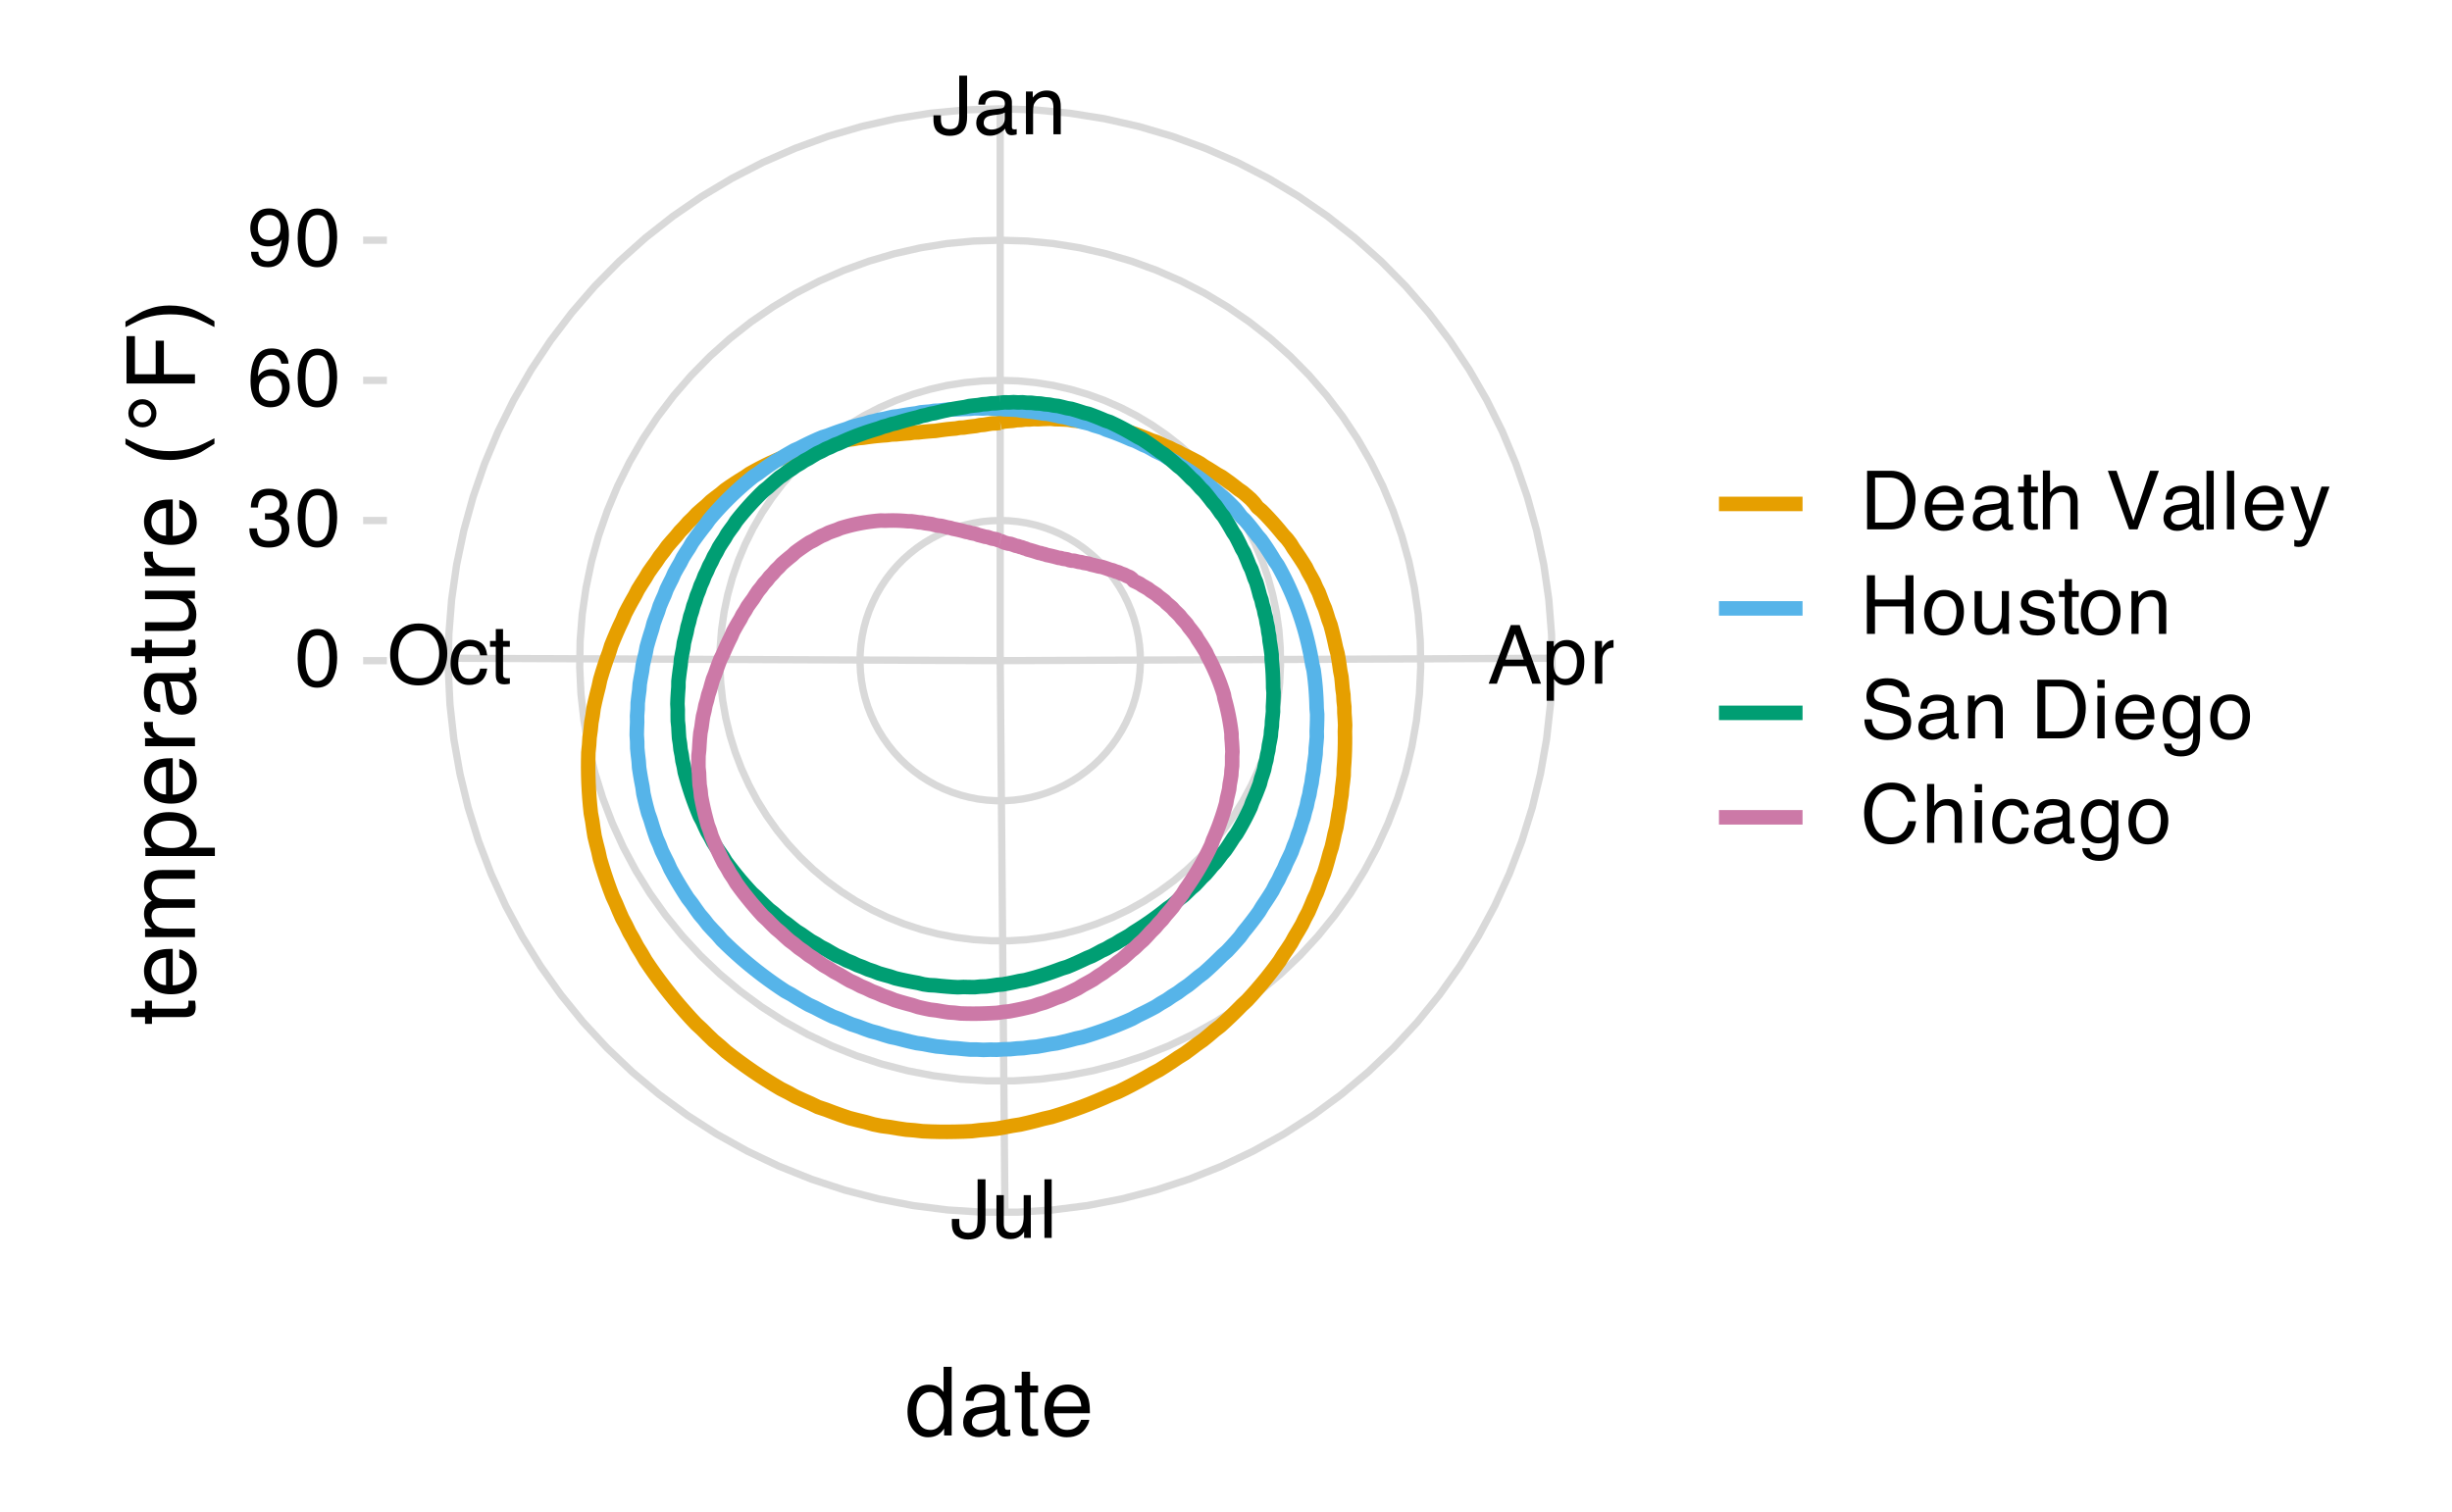 <?xml version="1.0" encoding="UTF-8"?>
<svg xmlns="http://www.w3.org/2000/svg" xmlns:xlink="http://www.w3.org/1999/xlink" width="360" height="222" viewBox="0 0 360 222">
<defs>
<g>
<g id="glyph-0-0">
<path d="M 0.391 0 L 0.391 -8.609 L 7.219 -8.609 L 7.219 0 Z M 6.141 -1.078 L 6.141 -7.531 L 1.469 -7.531 L 1.469 -1.078 Z M 6.141 -1.078 "/>
</g>
<g id="glyph-0-1">
<path d="M 5.141 -2.562 C 5.141 -1.844 5.031 -1.281 4.812 -0.875 C 4.414 -0.133 3.66 0.234 2.547 0.234 C 1.898 0.234 1.348 0.055 0.891 -0.297 C 0.43 -0.648 0.203 -1.27 0.203 -2.156 L 0.203 -2.781 L 1.297 -2.781 L 1.297 -2.156 C 1.297 -1.688 1.398 -1.332 1.609 -1.094 C 1.816 -0.863 2.145 -0.75 2.594 -0.75 C 3.207 -0.75 3.613 -0.961 3.812 -1.391 C 3.926 -1.648 3.984 -2.145 3.984 -2.875 L 3.984 -8.609 L 5.141 -8.609 Z M 5.141 -2.562 "/>
</g>
<g id="glyph-0-2">
<path d="M 1.578 -1.672 C 1.578 -1.367 1.688 -1.129 1.906 -0.953 C 2.133 -0.773 2.398 -0.688 2.703 -0.688 C 3.078 -0.688 3.438 -0.77 3.781 -0.938 C 4.375 -1.227 4.672 -1.695 4.672 -2.344 L 4.672 -3.188 C 4.535 -3.113 4.363 -3.047 4.156 -2.984 C 3.957 -2.93 3.758 -2.895 3.562 -2.875 L 2.938 -2.797 C 2.551 -2.742 2.258 -2.66 2.062 -2.547 C 1.738 -2.367 1.578 -2.078 1.578 -1.672 Z M 4.141 -3.797 C 4.379 -3.828 4.539 -3.93 4.625 -4.109 C 4.664 -4.203 4.688 -4.336 4.688 -4.516 C 4.688 -4.867 4.555 -5.125 4.297 -5.281 C 4.047 -5.445 3.688 -5.531 3.219 -5.531 C 2.664 -5.531 2.273 -5.383 2.047 -5.094 C 1.91 -4.926 1.82 -4.68 1.781 -4.359 L 0.797 -4.359 C 0.816 -5.129 1.066 -5.664 1.547 -5.969 C 2.035 -6.27 2.598 -6.422 3.234 -6.422 C 3.973 -6.422 4.57 -6.281 5.031 -6 C 5.488 -5.719 5.719 -5.281 5.719 -4.688 L 5.719 -1.078 C 5.719 -0.973 5.738 -0.883 5.781 -0.812 C 5.832 -0.75 5.93 -0.719 6.078 -0.719 C 6.117 -0.719 6.164 -0.719 6.219 -0.719 C 6.281 -0.727 6.348 -0.738 6.422 -0.75 L 6.422 0.031 C 6.254 0.07 6.125 0.098 6.031 0.109 C 5.945 0.129 5.832 0.141 5.688 0.141 C 5.32 0.141 5.062 0.008 4.906 -0.25 C 4.812 -0.383 4.75 -0.578 4.719 -0.828 C 4.5 -0.547 4.188 -0.301 3.781 -0.094 C 3.383 0.113 2.945 0.219 2.469 0.219 C 1.883 0.219 1.406 0.039 1.031 -0.312 C 0.664 -0.664 0.484 -1.109 0.484 -1.641 C 0.484 -2.223 0.664 -2.676 1.031 -3 C 1.395 -3.32 1.867 -3.52 2.453 -3.594 Z M 3.266 -6.422 Z M 3.266 -6.422 "/>
</g>
<g id="glyph-0-3">
<path d="M 0.781 -6.281 L 1.781 -6.281 L 1.781 -5.391 C 2.07 -5.754 2.383 -6.016 2.719 -6.172 C 3.051 -6.336 3.422 -6.422 3.828 -6.422 C 4.711 -6.422 5.312 -6.109 5.625 -5.484 C 5.801 -5.141 5.891 -4.656 5.891 -4.031 L 5.891 0 L 4.812 0 L 4.812 -3.953 C 4.812 -4.336 4.754 -4.645 4.641 -4.875 C 4.453 -5.27 4.113 -5.469 3.625 -5.469 C 3.375 -5.469 3.172 -5.441 3.016 -5.391 C 2.723 -5.305 2.469 -5.133 2.25 -4.875 C 2.07 -4.664 1.957 -4.453 1.906 -4.234 C 1.852 -4.016 1.828 -3.695 1.828 -3.281 L 1.828 0 L 0.781 0 Z M 3.25 -6.422 Z M 3.25 -6.422 "/>
</g>
<g id="glyph-0-4">
<path d="M 5.328 -3.531 L 4.031 -7.328 L 2.641 -3.531 Z M 3.422 -8.609 L 4.734 -8.609 L 7.859 0 L 6.578 0 L 5.703 -2.578 L 2.297 -2.578 L 1.375 0 L 0.172 0 Z M 3.422 -8.609 "/>
</g>
<g id="glyph-0-5">
<path d="M 3.422 -0.703 C 3.91 -0.703 4.316 -0.91 4.641 -1.328 C 4.973 -1.742 5.141 -2.359 5.141 -3.172 C 5.141 -3.672 5.066 -4.102 4.922 -4.469 C 4.648 -5.156 4.148 -5.5 3.422 -5.5 C 2.691 -5.5 2.191 -5.133 1.922 -4.406 C 1.773 -4.02 1.703 -3.523 1.703 -2.922 C 1.703 -2.43 1.773 -2.02 1.922 -1.688 C 2.191 -1.031 2.691 -0.703 3.422 -0.703 Z M 0.688 -6.25 L 1.719 -6.25 L 1.719 -5.422 C 1.926 -5.703 2.156 -5.922 2.406 -6.078 C 2.758 -6.305 3.176 -6.422 3.656 -6.422 C 4.375 -6.422 4.977 -6.148 5.469 -5.609 C 5.969 -5.066 6.219 -4.289 6.219 -3.281 C 6.219 -1.906 5.859 -0.926 5.141 -0.344 C 4.691 0.031 4.164 0.219 3.562 0.219 C 3.094 0.219 2.695 0.113 2.375 -0.094 C 2.188 -0.219 1.977 -0.422 1.75 -0.703 L 1.75 2.5 L 0.688 2.5 Z M 0.688 -6.25 "/>
</g>
<g id="glyph-0-6">
<path d="M 0.797 -6.281 L 1.812 -6.281 L 1.812 -5.188 C 1.883 -5.406 2.082 -5.664 2.406 -5.969 C 2.727 -6.27 3.098 -6.422 3.516 -6.422 C 3.535 -6.422 3.566 -6.414 3.609 -6.406 C 3.66 -6.406 3.742 -6.398 3.859 -6.391 L 3.859 -5.281 C 3.797 -5.289 3.738 -5.297 3.688 -5.297 C 3.633 -5.297 3.578 -5.297 3.516 -5.297 C 2.984 -5.297 2.57 -5.125 2.281 -4.781 C 2 -4.445 1.859 -4.055 1.859 -3.609 L 1.859 0 L 0.797 0 Z M 0.797 -6.281 "/>
</g>
<g id="glyph-0-7">
<path d="M 1.828 -6.281 L 1.828 -2.109 C 1.828 -1.785 1.879 -1.523 1.984 -1.328 C 2.172 -0.953 2.52 -0.766 3.031 -0.766 C 3.758 -0.766 4.258 -1.094 4.531 -1.75 C 4.676 -2.102 4.75 -2.582 4.75 -3.188 L 4.75 -6.281 L 5.797 -6.281 L 5.797 0 L 4.812 0 L 4.812 -0.922 C 4.676 -0.68 4.508 -0.484 4.312 -0.328 C 3.906 0.004 3.414 0.172 2.844 0.172 C 1.945 0.172 1.336 -0.129 1.016 -0.734 C 0.836 -1.047 0.75 -1.473 0.75 -2.016 L 0.75 -6.281 Z M 3.281 -6.422 Z M 3.281 -6.422 "/>
</g>
<g id="glyph-0-8">
<path d="M 0.797 -8.609 L 1.859 -8.609 L 1.859 0 L 0.797 0 Z M 0.797 -8.609 "/>
</g>
<g id="glyph-0-9">
<path d="M 4.625 -8.844 C 6.145 -8.844 7.27 -8.352 8 -7.375 C 8.57 -6.613 8.859 -5.641 8.859 -4.453 C 8.859 -3.172 8.531 -2.102 7.875 -1.25 C 7.113 -0.25 6.023 0.25 4.609 0.25 C 3.285 0.25 2.242 -0.188 1.484 -1.062 C 0.805 -1.906 0.469 -2.973 0.469 -4.266 C 0.469 -5.422 0.758 -6.414 1.344 -7.25 C 2.082 -8.312 3.176 -8.844 4.625 -8.844 Z M 4.75 -0.797 C 5.77 -0.797 6.508 -1.16 6.969 -1.891 C 7.438 -2.629 7.672 -3.477 7.672 -4.438 C 7.672 -5.445 7.406 -6.258 6.875 -6.875 C 6.344 -7.5 5.617 -7.812 4.703 -7.812 C 3.805 -7.812 3.078 -7.504 2.516 -6.891 C 1.953 -6.273 1.672 -5.375 1.672 -4.188 C 1.672 -3.227 1.91 -2.422 2.391 -1.766 C 2.879 -1.117 3.664 -0.797 4.75 -0.797 Z M 4.672 -8.844 Z M 4.672 -8.844 "/>
</g>
<g id="glyph-0-10">
<path d="M 3.188 -6.453 C 3.895 -6.453 4.469 -6.281 4.906 -5.938 C 5.352 -5.594 5.625 -5.004 5.719 -4.172 L 4.688 -4.172 C 4.625 -4.555 4.484 -4.875 4.266 -5.125 C 4.047 -5.383 3.688 -5.516 3.188 -5.516 C 2.52 -5.516 2.039 -5.188 1.75 -4.531 C 1.562 -4.102 1.469 -3.578 1.469 -2.953 C 1.469 -2.328 1.598 -1.797 1.859 -1.359 C 2.129 -0.93 2.551 -0.719 3.125 -0.719 C 3.562 -0.719 3.906 -0.852 4.156 -1.125 C 4.414 -1.395 4.594 -1.758 4.688 -2.219 L 5.719 -2.219 C 5.602 -1.383 5.312 -0.773 4.844 -0.391 C 4.375 -0.004 3.773 0.188 3.047 0.188 C 2.223 0.188 1.566 -0.113 1.078 -0.719 C 0.586 -1.32 0.344 -2.07 0.344 -2.969 C 0.344 -4.07 0.609 -4.926 1.141 -5.531 C 1.68 -6.145 2.363 -6.453 3.188 -6.453 Z M 3.031 -6.422 Z M 3.031 -6.422 "/>
</g>
<g id="glyph-0-11">
<path d="M 0.984 -8.031 L 2.047 -8.031 L 2.047 -6.281 L 3.047 -6.281 L 3.047 -5.422 L 2.047 -5.422 L 2.047 -1.312 C 2.047 -1.094 2.125 -0.945 2.281 -0.875 C 2.352 -0.832 2.488 -0.812 2.688 -0.812 C 2.738 -0.812 2.789 -0.812 2.844 -0.812 C 2.906 -0.82 2.973 -0.828 3.047 -0.828 L 3.047 0 C 2.93 0.031 2.805 0.051 2.672 0.062 C 2.547 0.082 2.406 0.094 2.25 0.094 C 1.758 0.094 1.426 -0.031 1.25 -0.281 C 1.07 -0.531 0.984 -0.859 0.984 -1.266 L 0.984 -5.422 L 0.141 -5.422 L 0.141 -6.281 L 0.984 -6.281 Z M 0.984 -8.031 "/>
</g>
<g id="glyph-0-12">
<path d="M 3.25 -8.391 C 4.332 -8.391 5.117 -7.941 5.609 -7.047 C 5.984 -6.359 6.172 -5.41 6.172 -4.203 C 6.172 -3.066 6 -2.125 5.656 -1.375 C 5.164 -0.301 4.359 0.234 3.234 0.234 C 2.234 0.234 1.484 -0.203 0.984 -1.078 C 0.578 -1.816 0.375 -2.801 0.375 -4.031 C 0.375 -4.977 0.5 -5.797 0.75 -6.484 C 1.207 -7.754 2.039 -8.391 3.25 -8.391 Z M 3.234 -0.734 C 3.785 -0.734 4.223 -0.973 4.547 -1.453 C 4.867 -1.941 5.031 -2.848 5.031 -4.172 C 5.031 -5.117 4.91 -5.898 4.672 -6.516 C 4.441 -7.129 3.988 -7.438 3.312 -7.438 C 2.688 -7.438 2.227 -7.145 1.938 -6.562 C 1.656 -5.977 1.516 -5.117 1.516 -3.984 C 1.516 -3.129 1.609 -2.441 1.797 -1.922 C 2.078 -1.129 2.555 -0.734 3.234 -0.734 Z M 3.234 -0.734 "/>
</g>
<g id="glyph-0-13">
<path d="M 3.125 0.234 C 2.125 0.234 1.398 -0.035 0.953 -0.578 C 0.504 -1.129 0.281 -1.797 0.281 -2.578 L 1.391 -2.578 C 1.43 -2.035 1.531 -1.641 1.688 -1.391 C 1.969 -0.953 2.461 -0.734 3.172 -0.734 C 3.734 -0.734 4.18 -0.879 4.516 -1.172 C 4.848 -1.473 5.016 -1.859 5.016 -2.328 C 5.016 -2.898 4.836 -3.301 4.484 -3.531 C 4.129 -3.77 3.641 -3.891 3.016 -3.891 C 2.941 -3.891 2.867 -3.883 2.797 -3.875 C 2.723 -3.875 2.648 -3.875 2.578 -3.875 L 2.578 -4.812 C 2.691 -4.789 2.785 -4.781 2.859 -4.781 C 2.93 -4.781 3.008 -4.781 3.094 -4.781 C 3.488 -4.781 3.812 -4.844 4.062 -4.969 C 4.508 -5.188 4.734 -5.578 4.734 -6.141 C 4.734 -6.555 4.582 -6.875 4.281 -7.094 C 3.988 -7.32 3.645 -7.438 3.25 -7.438 C 2.551 -7.438 2.066 -7.203 1.797 -6.734 C 1.648 -6.484 1.566 -6.117 1.547 -5.641 L 0.5 -5.641 C 0.5 -6.266 0.625 -6.797 0.875 -7.234 C 1.301 -8.016 2.055 -8.406 3.141 -8.406 C 3.992 -8.406 4.656 -8.211 5.125 -7.828 C 5.594 -7.453 5.828 -6.898 5.828 -6.172 C 5.828 -5.66 5.691 -5.242 5.422 -4.922 C 5.242 -4.723 5.02 -4.566 4.75 -4.453 C 5.188 -4.328 5.531 -4.094 5.781 -3.75 C 6.031 -3.406 6.156 -2.984 6.156 -2.484 C 6.156 -1.68 5.891 -1.023 5.359 -0.516 C 4.836 -0.016 4.094 0.234 3.125 0.234 Z M 3.125 0.234 "/>
</g>
<g id="glyph-0-14">
<path d="M 3.516 -8.422 C 4.453 -8.422 5.102 -8.176 5.469 -7.688 C 5.844 -7.207 6.031 -6.707 6.031 -6.188 L 4.984 -6.188 C 4.922 -6.52 4.82 -6.781 4.688 -6.969 C 4.426 -7.32 4.039 -7.5 3.531 -7.5 C 2.938 -7.5 2.461 -7.223 2.109 -6.672 C 1.766 -6.129 1.578 -5.352 1.547 -4.344 C 1.785 -4.695 2.086 -4.961 2.453 -5.141 C 2.785 -5.297 3.16 -5.375 3.578 -5.375 C 4.285 -5.375 4.898 -5.148 5.422 -4.703 C 5.941 -4.254 6.203 -3.582 6.203 -2.688 C 6.203 -1.926 5.953 -1.25 5.453 -0.656 C 4.961 -0.07 4.258 0.219 3.344 0.219 C 2.551 0.219 1.867 -0.078 1.297 -0.672 C 0.734 -1.273 0.453 -2.281 0.453 -3.688 C 0.453 -4.727 0.578 -5.613 0.828 -6.344 C 1.316 -7.727 2.211 -8.422 3.516 -8.422 Z M 3.438 -0.719 C 3.988 -0.719 4.398 -0.906 4.672 -1.281 C 4.953 -1.656 5.094 -2.098 5.094 -2.609 C 5.094 -3.035 4.969 -3.441 4.719 -3.828 C 4.477 -4.211 4.031 -4.406 3.375 -4.406 C 2.926 -4.406 2.531 -4.254 2.188 -3.953 C 1.844 -3.66 1.672 -3.211 1.672 -2.609 C 1.672 -2.078 1.828 -1.629 2.141 -1.266 C 2.453 -0.898 2.883 -0.719 3.438 -0.719 Z M 3.438 -0.719 "/>
</g>
<g id="glyph-0-15">
<path d="M 1.594 -2.031 C 1.625 -1.445 1.848 -1.047 2.266 -0.828 C 2.484 -0.703 2.727 -0.641 3 -0.641 C 3.5 -0.641 3.926 -0.848 4.281 -1.266 C 4.633 -1.691 4.891 -2.547 5.047 -3.828 C 4.805 -3.461 4.516 -3.203 4.172 -3.047 C 3.828 -2.898 3.453 -2.828 3.047 -2.828 C 2.242 -2.828 1.602 -3.078 1.125 -3.578 C 0.656 -4.086 0.422 -4.738 0.422 -5.531 C 0.422 -6.289 0.656 -6.957 1.125 -7.531 C 1.594 -8.113 2.281 -8.406 3.188 -8.406 C 4.406 -8.406 5.25 -7.852 5.719 -6.75 C 5.969 -6.145 6.094 -5.391 6.094 -4.484 C 6.094 -3.453 5.941 -2.539 5.641 -1.75 C 5.129 -0.426 4.258 0.234 3.031 0.234 C 2.219 0.234 1.598 0.02 1.172 -0.406 C 0.742 -0.844 0.531 -1.383 0.531 -2.031 Z M 3.188 -3.75 C 3.613 -3.75 4 -3.883 4.344 -4.156 C 4.688 -4.438 4.859 -4.922 4.859 -5.609 C 4.859 -6.223 4.703 -6.68 4.391 -6.984 C 4.078 -7.285 3.68 -7.438 3.203 -7.438 C 2.691 -7.438 2.285 -7.266 1.984 -6.922 C 1.68 -6.578 1.531 -6.113 1.531 -5.531 C 1.531 -4.988 1.66 -4.555 1.922 -4.234 C 2.191 -3.91 2.613 -3.75 3.188 -3.75 Z M 3.188 -3.75 "/>
</g>
<g id="glyph-0-16">
<path d="M 4.219 -1 C 4.613 -1 4.938 -1.039 5.188 -1.125 C 5.645 -1.27 6.02 -1.562 6.312 -2 C 6.539 -2.344 6.703 -2.785 6.797 -3.328 C 6.859 -3.66 6.891 -3.961 6.891 -4.234 C 6.891 -5.305 6.676 -6.133 6.25 -6.719 C 5.832 -7.312 5.148 -7.609 4.203 -7.609 L 2.141 -7.609 L 2.141 -1 Z M 0.969 -8.609 L 4.453 -8.609 C 5.641 -8.609 6.555 -8.188 7.203 -7.344 C 7.785 -6.594 8.078 -5.625 8.078 -4.438 C 8.078 -3.52 7.906 -2.691 7.562 -1.953 C 6.957 -0.648 5.914 0 4.438 0 L 0.969 0 Z M 0.969 -8.609 "/>
</g>
<g id="glyph-0-17">
<path d="M 3.391 -6.422 C 3.836 -6.422 4.27 -6.316 4.688 -6.109 C 5.102 -5.898 5.422 -5.629 5.641 -5.297 C 5.848 -4.973 5.988 -4.602 6.062 -4.188 C 6.125 -3.895 6.156 -3.43 6.156 -2.797 L 1.547 -2.797 C 1.566 -2.16 1.719 -1.648 2 -1.266 C 2.281 -0.879 2.719 -0.688 3.312 -0.688 C 3.863 -0.688 4.301 -0.867 4.625 -1.234 C 4.812 -1.441 4.945 -1.688 5.031 -1.969 L 6.062 -1.969 C 6.039 -1.738 5.953 -1.484 5.797 -1.203 C 5.641 -0.922 5.469 -0.688 5.281 -0.5 C 4.957 -0.188 4.555 0.02 4.078 0.125 C 3.828 0.188 3.539 0.219 3.219 0.219 C 2.438 0.219 1.773 -0.062 1.234 -0.625 C 0.691 -1.195 0.422 -1.992 0.422 -3.016 C 0.422 -4.023 0.691 -4.844 1.234 -5.469 C 1.785 -6.102 2.504 -6.422 3.391 -6.422 Z M 5.062 -3.641 C 5.02 -4.098 4.922 -4.461 4.766 -4.734 C 4.484 -5.242 4.004 -5.5 3.328 -5.5 C 2.836 -5.5 2.426 -5.32 2.094 -4.969 C 1.77 -4.625 1.598 -4.18 1.578 -3.641 Z M 3.281 -6.422 Z M 3.281 -6.422 "/>
</g>
<g id="glyph-0-18">
<path d="M 0.781 -8.641 L 1.828 -8.641 L 1.828 -5.422 C 2.078 -5.742 2.301 -5.969 2.5 -6.094 C 2.844 -6.312 3.27 -6.422 3.781 -6.422 C 4.688 -6.422 5.301 -6.102 5.625 -5.469 C 5.801 -5.125 5.891 -4.645 5.891 -4.031 L 5.891 0 L 4.812 0 L 4.812 -3.953 C 4.812 -4.41 4.75 -4.75 4.625 -4.969 C 4.438 -5.312 4.078 -5.484 3.547 -5.484 C 3.109 -5.484 2.711 -5.332 2.359 -5.031 C 2.004 -4.727 1.828 -4.16 1.828 -3.328 L 1.828 0 L 0.781 0 Z M 0.781 -8.641 "/>
</g>
<g id="glyph-0-19">
</g>
<g id="glyph-0-20">
<path d="M 1.594 -8.609 L 4.062 -1.281 L 6.516 -8.609 L 7.812 -8.609 L 4.672 0 L 3.438 0 L 0.312 -8.609 Z M 1.594 -8.609 "/>
</g>
<g id="glyph-0-21">
<path d="M 4.688 -6.281 L 5.859 -6.281 C 5.711 -5.875 5.383 -4.953 4.875 -3.516 C 4.488 -2.441 4.164 -1.566 3.906 -0.891 C 3.301 0.711 2.875 1.691 2.625 2.047 C 2.375 2.398 1.941 2.578 1.328 2.578 C 1.18 2.578 1.066 2.566 0.984 2.547 C 0.91 2.535 0.812 2.516 0.688 2.484 L 0.688 1.531 C 0.875 1.582 1.008 1.613 1.094 1.625 C 1.176 1.633 1.25 1.641 1.312 1.641 C 1.5 1.641 1.641 1.609 1.734 1.547 C 1.828 1.484 1.906 1.406 1.969 1.312 C 1.988 1.281 2.055 1.117 2.172 0.828 C 2.297 0.535 2.383 0.32 2.438 0.188 L 0.125 -6.281 L 1.312 -6.281 L 3 -1.172 Z M 3 -6.422 Z M 3 -6.422 "/>
</g>
<g id="glyph-0-22">
<path d="M 0.938 -8.609 L 2.125 -8.609 L 2.125 -5.047 L 6.594 -5.047 L 6.594 -8.609 L 7.781 -8.609 L 7.781 0 L 6.594 0 L 6.594 -4.031 L 2.125 -4.031 L 2.125 0 L 0.938 0 Z M 0.938 -8.609 "/>
</g>
<g id="glyph-0-23">
<path d="M 3.266 -0.688 C 3.961 -0.688 4.441 -0.945 4.703 -1.469 C 4.961 -2 5.094 -2.586 5.094 -3.234 C 5.094 -3.828 5 -4.305 4.812 -4.672 C 4.508 -5.242 4 -5.531 3.281 -5.531 C 2.633 -5.531 2.164 -5.285 1.875 -4.797 C 1.582 -4.305 1.438 -3.711 1.438 -3.016 C 1.438 -2.348 1.582 -1.789 1.875 -1.344 C 2.164 -0.906 2.629 -0.688 3.266 -0.688 Z M 3.312 -6.453 C 4.113 -6.453 4.789 -6.18 5.344 -5.641 C 5.906 -5.109 6.188 -4.316 6.188 -3.266 C 6.188 -2.254 5.941 -1.414 5.453 -0.75 C 4.961 -0.094 4.203 0.234 3.172 0.234 C 2.305 0.234 1.617 -0.055 1.109 -0.641 C 0.598 -1.234 0.344 -2.02 0.344 -3 C 0.344 -4.051 0.609 -4.891 1.141 -5.516 C 1.68 -6.141 2.406 -6.453 3.312 -6.453 Z M 3.266 -6.422 Z M 3.266 -6.422 "/>
</g>
<g id="glyph-0-24">
<path d="M 1.406 -1.969 C 1.438 -1.613 1.523 -1.344 1.672 -1.156 C 1.93 -0.82 2.391 -0.656 3.047 -0.656 C 3.441 -0.656 3.785 -0.738 4.078 -0.906 C 4.379 -1.07 4.531 -1.332 4.531 -1.688 C 4.531 -1.957 4.41 -2.164 4.172 -2.312 C 4.016 -2.395 3.711 -2.492 3.266 -2.609 L 2.422 -2.812 C 1.891 -2.945 1.5 -3.098 1.25 -3.266 C 0.789 -3.547 0.562 -3.941 0.562 -4.453 C 0.562 -5.047 0.773 -5.523 1.203 -5.891 C 1.629 -6.254 2.207 -6.438 2.938 -6.438 C 3.875 -6.438 4.551 -6.16 4.969 -5.609 C 5.238 -5.254 5.367 -4.875 5.359 -4.469 L 4.359 -4.469 C 4.336 -4.707 4.254 -4.926 4.109 -5.125 C 3.867 -5.395 3.445 -5.531 2.844 -5.531 C 2.445 -5.531 2.145 -5.453 1.938 -5.297 C 1.738 -5.148 1.641 -4.953 1.641 -4.703 C 1.641 -4.43 1.773 -4.211 2.047 -4.047 C 2.203 -3.953 2.43 -3.867 2.734 -3.797 L 3.422 -3.625 C 4.18 -3.438 4.691 -3.258 4.953 -3.094 C 5.359 -2.82 5.562 -2.395 5.562 -1.812 C 5.562 -1.258 5.348 -0.781 4.922 -0.375 C 4.504 0.031 3.863 0.234 3 0.234 C 2.062 0.234 1.395 0.023 1 -0.391 C 0.613 -0.816 0.41 -1.344 0.391 -1.969 Z M 2.953 -6.422 Z M 2.953 -6.422 "/>
</g>
<g id="glyph-0-25">
<path d="M 1.672 -2.781 C 1.703 -2.289 1.816 -1.895 2.016 -1.594 C 2.41 -1.02 3.094 -0.734 4.062 -0.734 C 4.5 -0.734 4.898 -0.797 5.266 -0.922 C 5.961 -1.16 6.312 -1.594 6.312 -2.219 C 6.312 -2.688 6.16 -3.02 5.859 -3.219 C 5.566 -3.414 5.102 -3.586 4.469 -3.734 L 3.312 -4 C 2.539 -4.164 2 -4.352 1.688 -4.562 C 1.145 -4.926 0.875 -5.461 0.875 -6.172 C 0.875 -6.953 1.141 -7.586 1.672 -8.078 C 2.203 -8.578 2.957 -8.828 3.938 -8.828 C 4.844 -8.828 5.609 -8.609 6.234 -8.172 C 6.867 -7.734 7.188 -7.035 7.188 -6.078 L 6.094 -6.078 C 6.031 -6.547 5.906 -6.898 5.719 -7.141 C 5.363 -7.586 4.758 -7.812 3.906 -7.812 C 3.219 -7.812 2.723 -7.664 2.422 -7.375 C 2.117 -7.094 1.969 -6.758 1.969 -6.375 C 1.969 -5.957 2.145 -5.648 2.5 -5.453 C 2.727 -5.328 3.25 -5.172 4.062 -4.984 L 5.281 -4.703 C 5.852 -4.566 6.301 -4.383 6.625 -4.156 C 7.164 -3.758 7.438 -3.176 7.438 -2.406 C 7.438 -1.457 7.086 -0.773 6.391 -0.359 C 5.703 0.047 4.898 0.25 3.984 0.25 C 2.91 0.25 2.07 -0.02 1.469 -0.562 C 0.863 -1.113 0.566 -1.852 0.578 -2.781 Z M 4.031 -8.844 Z M 4.031 -8.844 "/>
</g>
<g id="glyph-0-26">
<path d="M 0.781 -6.25 L 1.844 -6.25 L 1.844 0 L 0.781 0 Z M 0.781 -8.609 L 1.844 -8.609 L 1.844 -7.406 L 0.781 -7.406 Z M 0.781 -8.609 "/>
</g>
<g id="glyph-0-27">
<path d="M 2.984 -6.391 C 3.484 -6.391 3.914 -6.27 4.281 -6.031 C 4.477 -5.883 4.68 -5.68 4.891 -5.422 L 4.891 -6.219 L 5.859 -6.219 L 5.859 -0.516 C 5.859 0.285 5.742 0.914 5.516 1.375 C 5.078 2.227 4.25 2.656 3.031 2.656 C 2.352 2.656 1.785 2.504 1.328 2.203 C 0.867 1.898 0.609 1.426 0.547 0.781 L 1.625 0.781 C 1.676 1.062 1.773 1.281 1.922 1.438 C 2.16 1.664 2.535 1.781 3.047 1.781 C 3.859 1.781 4.391 1.492 4.641 0.922 C 4.785 0.586 4.852 -0.008 4.844 -0.875 C 4.633 -0.551 4.379 -0.312 4.078 -0.156 C 3.785 0 3.395 0.078 2.906 0.078 C 2.227 0.078 1.633 -0.16 1.125 -0.641 C 0.613 -1.129 0.359 -1.93 0.359 -3.047 C 0.359 -4.098 0.613 -4.914 1.125 -5.5 C 1.645 -6.094 2.266 -6.391 2.984 -6.391 Z M 4.891 -3.172 C 4.891 -3.941 4.727 -4.516 4.406 -4.891 C 4.082 -5.266 3.676 -5.453 3.188 -5.453 C 2.438 -5.453 1.926 -5.102 1.656 -4.406 C 1.508 -4.039 1.438 -3.555 1.438 -2.953 C 1.438 -2.242 1.578 -1.703 1.859 -1.328 C 2.148 -0.961 2.539 -0.781 3.031 -0.781 C 3.789 -0.781 4.32 -1.125 4.625 -1.812 C 4.801 -2.195 4.891 -2.648 4.891 -3.172 Z M 3.109 -6.422 Z M 3.109 -6.422 "/>
</g>
<g id="glyph-0-28">
<path d="M 4.547 -8.844 C 5.629 -8.844 6.473 -8.555 7.078 -7.984 C 7.68 -7.41 8.016 -6.758 8.078 -6.031 L 6.938 -6.031 C 6.812 -6.582 6.555 -7.02 6.172 -7.344 C 5.785 -7.664 5.242 -7.828 4.547 -7.828 C 3.703 -7.828 3.02 -7.531 2.5 -6.938 C 1.977 -6.344 1.719 -5.43 1.719 -4.203 C 1.719 -3.191 1.953 -2.367 2.422 -1.734 C 2.891 -1.109 3.594 -0.797 4.531 -0.797 C 5.383 -0.797 6.039 -1.129 6.5 -1.797 C 6.727 -2.141 6.906 -2.598 7.031 -3.172 L 8.156 -3.172 C 8.062 -2.266 7.727 -1.504 7.156 -0.891 C 6.469 -0.148 5.547 0.219 4.391 0.219 C 3.391 0.219 2.551 -0.082 1.875 -0.688 C 0.977 -1.488 0.531 -2.723 0.531 -4.391 C 0.531 -5.66 0.863 -6.703 1.531 -7.516 C 2.258 -8.398 3.266 -8.844 4.547 -8.844 Z M 4.312 -8.844 Z M 4.312 -8.844 "/>
</g>
<g id="glyph-1-0">
<path d="M 0.453 0 L 0.453 -10.047 L 8.422 -10.047 L 8.422 0 Z M 7.172 -1.266 L 7.172 -8.781 L 1.703 -8.781 L 1.703 -1.266 Z M 7.172 -1.266 "/>
</g>
<g id="glyph-1-1">
<path d="M 1.688 -3.578 C 1.688 -2.797 1.852 -2.141 2.188 -1.609 C 2.52 -1.078 3.051 -0.812 3.781 -0.812 C 4.352 -0.812 4.82 -1.055 5.188 -1.547 C 5.551 -2.035 5.734 -2.738 5.734 -3.656 C 5.734 -4.582 5.539 -5.266 5.156 -5.703 C 4.781 -6.148 4.316 -6.375 3.766 -6.375 C 3.148 -6.375 2.648 -6.133 2.266 -5.656 C 1.879 -5.188 1.688 -4.492 1.688 -3.578 Z M 3.531 -7.453 C 4.094 -7.453 4.562 -7.332 4.938 -7.094 C 5.156 -6.957 5.406 -6.719 5.688 -6.375 L 5.688 -10.078 L 6.875 -10.078 L 6.875 0 L 5.766 0 L 5.766 -1.016 C 5.473 -0.566 5.129 -0.238 4.734 -0.031 C 4.348 0.164 3.898 0.266 3.391 0.266 C 2.578 0.266 1.875 -0.078 1.281 -0.766 C 0.688 -1.453 0.391 -2.363 0.391 -3.5 C 0.391 -4.57 0.66 -5.5 1.203 -6.281 C 1.742 -7.062 2.52 -7.453 3.531 -7.453 Z M 3.531 -7.453 "/>
</g>
<g id="glyph-1-2">
<path d="M 1.844 -1.953 C 1.844 -1.598 1.973 -1.316 2.234 -1.109 C 2.492 -0.898 2.801 -0.797 3.156 -0.797 C 3.594 -0.797 4.016 -0.895 4.422 -1.094 C 5.098 -1.426 5.438 -1.973 5.438 -2.734 L 5.438 -3.719 C 5.289 -3.625 5.098 -3.547 4.859 -3.484 C 4.617 -3.422 4.383 -3.375 4.156 -3.344 L 3.422 -3.25 C 2.973 -3.195 2.633 -3.102 2.406 -2.969 C 2.031 -2.758 1.844 -2.422 1.844 -1.953 Z M 4.828 -4.438 C 5.109 -4.469 5.297 -4.586 5.391 -4.797 C 5.441 -4.898 5.469 -5.055 5.469 -5.266 C 5.469 -5.68 5.316 -5.984 5.016 -6.172 C 4.723 -6.359 4.301 -6.453 3.75 -6.453 C 3.102 -6.453 2.645 -6.281 2.375 -5.938 C 2.227 -5.75 2.129 -5.469 2.078 -5.094 L 0.938 -5.094 C 0.957 -5.988 1.25 -6.613 1.812 -6.969 C 2.375 -7.32 3.031 -7.5 3.781 -7.5 C 4.633 -7.5 5.332 -7.332 5.875 -7 C 6.406 -6.676 6.672 -6.164 6.672 -5.469 L 6.672 -1.266 C 6.672 -1.129 6.695 -1.02 6.75 -0.938 C 6.801 -0.863 6.91 -0.828 7.078 -0.828 C 7.141 -0.828 7.203 -0.832 7.266 -0.844 C 7.336 -0.852 7.41 -0.863 7.484 -0.875 L 7.484 0.031 C 7.297 0.082 7.148 0.113 7.047 0.125 C 6.941 0.145 6.805 0.156 6.641 0.156 C 6.211 0.156 5.906 0.004 5.719 -0.297 C 5.613 -0.453 5.539 -0.676 5.5 -0.969 C 5.25 -0.645 4.891 -0.359 4.422 -0.109 C 3.953 0.129 3.438 0.25 2.875 0.25 C 2.195 0.25 1.641 0.047 1.203 -0.359 C 0.773 -0.773 0.562 -1.297 0.562 -1.922 C 0.562 -2.598 0.77 -3.125 1.188 -3.5 C 1.613 -3.875 2.172 -4.102 2.859 -4.188 Z M 3.812 -7.5 Z M 3.812 -7.5 "/>
</g>
<g id="glyph-1-3">
<path d="M 1.156 -9.359 L 2.391 -9.359 L 2.391 -7.328 L 3.562 -7.328 L 3.562 -6.312 L 2.391 -6.312 L 2.391 -1.531 C 2.391 -1.281 2.477 -1.113 2.656 -1.031 C 2.75 -0.977 2.906 -0.953 3.125 -0.953 C 3.188 -0.953 3.25 -0.953 3.312 -0.953 C 3.383 -0.953 3.469 -0.957 3.562 -0.969 L 3.562 0 C 3.414 0.039 3.266 0.066 3.109 0.078 C 2.961 0.098 2.801 0.109 2.625 0.109 C 2.051 0.109 1.66 -0.035 1.453 -0.328 C 1.254 -0.617 1.156 -1 1.156 -1.469 L 1.156 -6.312 L 0.156 -6.312 L 0.156 -7.328 L 1.156 -7.328 Z M 1.156 -9.359 "/>
</g>
<g id="glyph-1-4">
<path d="M 3.953 -7.484 C 4.473 -7.484 4.973 -7.359 5.453 -7.109 C 5.941 -6.867 6.316 -6.555 6.578 -6.172 C 6.828 -5.805 6.988 -5.375 7.062 -4.875 C 7.133 -4.539 7.172 -4.004 7.172 -3.266 L 1.812 -3.266 C 1.832 -2.523 2.004 -1.93 2.328 -1.484 C 2.66 -1.035 3.172 -0.812 3.859 -0.812 C 4.504 -0.812 5.02 -1.02 5.406 -1.438 C 5.625 -1.688 5.773 -1.973 5.859 -2.297 L 7.078 -2.297 C 7.047 -2.023 6.938 -1.723 6.75 -1.391 C 6.57 -1.066 6.375 -0.801 6.156 -0.594 C 5.781 -0.227 5.316 0.02 4.766 0.156 C 4.473 0.227 4.141 0.266 3.766 0.266 C 2.848 0.266 2.07 -0.066 1.438 -0.734 C 0.812 -1.398 0.5 -2.328 0.5 -3.516 C 0.5 -4.691 0.816 -5.645 1.453 -6.375 C 2.086 -7.113 2.922 -7.484 3.953 -7.484 Z M 5.906 -4.25 C 5.863 -4.781 5.75 -5.207 5.562 -5.531 C 5.227 -6.113 4.664 -6.406 3.875 -6.406 C 3.312 -6.406 2.836 -6.203 2.453 -5.797 C 2.066 -5.391 1.863 -4.875 1.844 -4.25 Z M 3.828 -7.5 Z M 3.828 -7.5 "/>
</g>
<g id="glyph-2-0">
<path d="M 0 -0.453 L -10.047 -0.453 L -10.047 -8.422 L 0 -8.422 Z M -1.266 -7.172 L -8.781 -7.172 L -8.781 -1.703 L -1.266 -1.703 Z M -1.266 -7.172 "/>
</g>
<g id="glyph-2-1">
<path d="M -9.359 -1.156 L -9.359 -2.391 L -7.328 -2.391 L -7.328 -3.562 L -6.312 -3.562 L -6.312 -2.391 L -1.531 -2.391 C -1.281 -2.391 -1.113 -2.477 -1.031 -2.656 C -0.977 -2.75 -0.953 -2.906 -0.953 -3.125 C -0.953 -3.188 -0.953 -3.25 -0.953 -3.312 C -0.953 -3.383 -0.957 -3.469 -0.969 -3.562 L 0 -3.562 C 0.039 -3.414 0.066 -3.266 0.078 -3.109 C 0.098 -2.961 0.109 -2.801 0.109 -2.625 C 0.109 -2.051 -0.035 -1.66 -0.328 -1.453 C -0.617 -1.254 -1 -1.156 -1.469 -1.156 L -6.312 -1.156 L -6.312 -0.156 L -7.328 -0.156 L -7.328 -1.156 Z M -9.359 -1.156 "/>
</g>
<g id="glyph-2-2">
<path d="M -7.484 -3.953 C -7.484 -4.473 -7.359 -4.973 -7.109 -5.453 C -6.867 -5.941 -6.555 -6.316 -6.172 -6.578 C -5.805 -6.828 -5.375 -6.988 -4.875 -7.062 C -4.539 -7.133 -4.004 -7.172 -3.266 -7.172 L -3.266 -1.812 C -2.523 -1.832 -1.93 -2.004 -1.484 -2.328 C -1.035 -2.66 -0.812 -3.172 -0.812 -3.859 C -0.812 -4.504 -1.02 -5.02 -1.438 -5.406 C -1.688 -5.625 -1.973 -5.773 -2.297 -5.859 L -2.297 -7.078 C -2.023 -7.047 -1.723 -6.938 -1.391 -6.75 C -1.066 -6.57 -0.801 -6.375 -0.594 -6.156 C -0.227 -5.781 0.02 -5.316 0.156 -4.766 C 0.227 -4.473 0.266 -4.141 0.266 -3.766 C 0.266 -2.848 -0.066 -2.07 -0.734 -1.438 C -1.398 -0.812 -2.328 -0.5 -3.516 -0.5 C -4.691 -0.5 -5.645 -0.816 -6.375 -1.453 C -7.113 -2.086 -7.484 -2.922 -7.484 -3.953 Z M -4.25 -5.906 C -4.781 -5.863 -5.207 -5.75 -5.531 -5.562 C -6.113 -5.227 -6.406 -4.664 -6.406 -3.875 C -6.406 -3.312 -6.203 -2.836 -5.797 -2.453 C -5.391 -2.066 -4.875 -1.863 -4.25 -1.844 Z M -7.5 -3.828 Z M -7.5 -3.828 "/>
</g>
<g id="glyph-2-3">
<path d="M -7.328 -0.906 L -7.328 -2.125 L -6.281 -2.125 C -6.645 -2.414 -6.906 -2.676 -7.062 -2.906 C -7.344 -3.312 -7.484 -3.773 -7.484 -4.297 C -7.484 -4.879 -7.344 -5.348 -7.062 -5.703 C -6.895 -5.898 -6.648 -6.082 -6.328 -6.25 C -6.723 -6.52 -7.016 -6.836 -7.203 -7.203 C -7.391 -7.578 -7.484 -7.992 -7.484 -8.453 C -7.484 -9.441 -7.129 -10.113 -6.422 -10.469 C -6.035 -10.656 -5.52 -10.75 -4.875 -10.75 L 0 -10.75 L 0 -9.469 L -5.094 -9.469 C -5.57 -9.469 -5.898 -9.348 -6.078 -9.109 C -6.266 -8.867 -6.359 -8.57 -6.359 -8.219 C -6.359 -7.738 -6.195 -7.32 -5.875 -6.969 C -5.551 -6.625 -5.016 -6.453 -4.266 -6.453 L 0 -6.453 L 0 -5.203 L -4.781 -5.203 C -5.281 -5.203 -5.641 -5.141 -5.859 -5.016 C -6.203 -4.828 -6.375 -4.477 -6.375 -3.969 C -6.375 -3.508 -6.191 -3.086 -5.828 -2.703 C -5.473 -2.328 -4.828 -2.141 -3.891 -2.141 L 0 -2.141 L 0 -0.906 Z M -7.328 -0.906 "/>
</g>
<g id="glyph-2-4">
<path d="M -0.828 -4 C -0.828 -4.57 -1.066 -5.047 -1.547 -5.422 C -2.023 -5.805 -2.742 -6 -3.703 -6 C -4.285 -6 -4.785 -5.914 -5.203 -5.75 C -6.016 -5.426 -6.422 -4.844 -6.422 -4 C -6.422 -3.145 -5.992 -2.562 -5.141 -2.25 C -4.68 -2.07 -4.102 -1.984 -3.406 -1.984 C -2.844 -1.984 -2.363 -2.07 -1.969 -2.25 C -1.207 -2.562 -0.828 -3.145 -0.828 -4 Z M -7.281 -0.812 L -7.281 -2 L -6.312 -2 C -6.645 -2.25 -6.906 -2.52 -7.094 -2.812 C -7.363 -3.227 -7.5 -3.711 -7.5 -4.266 C -7.5 -5.098 -7.18 -5.801 -6.547 -6.375 C -5.91 -6.957 -5.004 -7.25 -3.828 -7.25 C -2.223 -7.25 -1.082 -6.832 -0.406 -6 C 0.031 -5.469 0.25 -4.852 0.25 -4.156 C 0.25 -3.602 0.129 -3.141 -0.109 -2.766 C -0.254 -2.547 -0.492 -2.301 -0.828 -2.031 L 2.922 -2.031 L 2.922 -0.812 Z M -7.281 -0.812 "/>
</g>
<g id="glyph-2-5">
<path d="M -7.328 -0.938 L -7.328 -2.109 L -6.062 -2.109 C -6.301 -2.203 -6.598 -2.438 -6.953 -2.812 C -7.305 -3.188 -7.484 -3.617 -7.484 -4.109 C -7.484 -4.129 -7.477 -4.164 -7.469 -4.219 C -7.469 -4.27 -7.461 -4.363 -7.453 -4.5 L -6.156 -4.5 C -6.164 -4.426 -6.172 -4.359 -6.172 -4.297 C -6.18 -4.234 -6.188 -4.164 -6.188 -4.094 C -6.188 -3.477 -5.984 -3.004 -5.578 -2.672 C -5.18 -2.336 -4.727 -2.172 -4.219 -2.172 L 0 -2.172 L 0 -0.938 Z M -7.328 -0.938 "/>
</g>
<g id="glyph-2-6">
<path d="M -1.953 -1.844 C -1.598 -1.844 -1.316 -1.973 -1.109 -2.234 C -0.898 -2.492 -0.797 -2.801 -0.797 -3.156 C -0.797 -3.594 -0.895 -4.016 -1.094 -4.422 C -1.426 -5.098 -1.973 -5.438 -2.734 -5.438 L -3.719 -5.438 C -3.625 -5.289 -3.547 -5.098 -3.484 -4.859 C -3.422 -4.617 -3.375 -4.383 -3.344 -4.156 L -3.25 -3.422 C -3.195 -2.973 -3.102 -2.633 -2.969 -2.406 C -2.758 -2.031 -2.422 -1.844 -1.953 -1.844 Z M -4.438 -4.828 C -4.469 -5.109 -4.586 -5.297 -4.797 -5.391 C -4.898 -5.441 -5.055 -5.469 -5.266 -5.469 C -5.68 -5.469 -5.984 -5.316 -6.172 -5.016 C -6.359 -4.723 -6.453 -4.301 -6.453 -3.75 C -6.453 -3.102 -6.281 -2.645 -5.938 -2.375 C -5.75 -2.227 -5.469 -2.129 -5.094 -2.078 L -5.094 -0.938 C -5.988 -0.957 -6.613 -1.25 -6.969 -1.812 C -7.32 -2.375 -7.5 -3.031 -7.5 -3.781 C -7.5 -4.633 -7.332 -5.332 -7 -5.875 C -6.676 -6.406 -6.164 -6.672 -5.469 -6.672 L -1.266 -6.672 C -1.129 -6.672 -1.02 -6.695 -0.938 -6.75 C -0.863 -6.801 -0.828 -6.91 -0.828 -7.078 C -0.828 -7.141 -0.832 -7.203 -0.844 -7.266 C -0.852 -7.336 -0.863 -7.41 -0.875 -7.484 L 0.031 -7.484 C 0.082 -7.297 0.113 -7.148 0.125 -7.047 C 0.145 -6.941 0.156 -6.805 0.156 -6.641 C 0.156 -6.211 0.004 -5.906 -0.297 -5.719 C -0.453 -5.613 -0.676 -5.539 -0.969 -5.5 C -0.645 -5.25 -0.359 -4.891 -0.109 -4.422 C 0.129 -3.953 0.25 -3.438 0.25 -2.875 C 0.25 -2.195 0.047 -1.641 -0.359 -1.203 C -0.773 -0.773 -1.297 -0.562 -1.922 -0.562 C -2.598 -0.562 -3.125 -0.77 -3.5 -1.188 C -3.875 -1.613 -4.102 -2.172 -4.188 -2.859 Z M -7.5 -3.812 Z M -7.5 -3.812 "/>
</g>
<g id="glyph-2-7">
<path d="M -7.328 -2.141 L -2.469 -2.141 C -2.094 -2.141 -1.785 -2.195 -1.547 -2.312 C -1.109 -2.531 -0.891 -2.938 -0.891 -3.531 C -0.891 -4.383 -1.27 -4.969 -2.031 -5.281 C -2.445 -5.445 -3.008 -5.531 -3.719 -5.531 L -7.328 -5.531 L -7.328 -6.766 L 0 -6.766 L 0 -5.609 L -1.078 -5.625 C -0.797 -5.457 -0.562 -5.258 -0.375 -5.031 C 0.008 -4.562 0.203 -3.988 0.203 -3.312 C 0.203 -2.27 -0.145 -1.562 -0.844 -1.188 C -1.219 -0.977 -1.719 -0.875 -2.344 -0.875 L -7.328 -0.875 Z M -7.5 -3.828 Z M -7.5 -3.828 "/>
</g>
<g id="glyph-2-8">
</g>
<g id="glyph-2-9">
<path d="M -10.203 -4.141 C -8.816 -3.422 -7.797 -2.957 -7.141 -2.75 C -6.141 -2.426 -4.984 -2.266 -3.672 -2.266 C -2.359 -2.266 -1.156 -2.445 -0.062 -2.812 C 0.613 -3.039 1.586 -3.488 2.859 -4.156 L 2.859 -3.344 C 1.816 -2.676 1.148 -2.258 0.859 -2.094 C 0.578 -1.938 0.191 -1.766 -0.297 -1.578 C -0.973 -1.328 -1.695 -1.148 -2.469 -1.047 C -2.863 -0.992 -3.238 -0.969 -3.594 -0.969 C -4.945 -0.969 -6.148 -1.18 -7.203 -1.609 C -7.867 -1.879 -8.867 -2.438 -10.203 -3.281 Z M -10.203 -4.141 "/>
</g>
<g id="glyph-2-10">
<path d="M -9.781 -2.828 C -9.781 -3.41 -9.582 -3.898 -9.188 -4.297 C -8.789 -4.691 -8.301 -4.891 -7.719 -4.891 C -7.133 -4.891 -6.645 -4.68 -6.25 -4.266 C -5.852 -3.859 -5.656 -3.379 -5.656 -2.828 C -5.656 -2.223 -5.859 -1.727 -6.266 -1.344 C -6.68 -0.957 -7.16 -0.766 -7.703 -0.766 C -8.285 -0.766 -8.773 -0.969 -9.172 -1.375 C -9.578 -1.781 -9.781 -2.266 -9.781 -2.828 Z M -7.719 -1.5 C -7.352 -1.5 -7.039 -1.629 -6.781 -1.891 C -6.531 -2.148 -6.406 -2.461 -6.406 -2.828 C -6.406 -3.18 -6.531 -3.488 -6.781 -3.75 C -7.039 -4.008 -7.352 -4.141 -7.719 -4.141 C -8.082 -4.141 -8.391 -4.008 -8.641 -3.75 C -8.898 -3.5 -9.031 -3.191 -9.031 -2.828 C -9.031 -2.473 -8.898 -2.16 -8.641 -1.891 C -8.391 -1.629 -8.082 -1.5 -7.719 -1.5 Z M -7.719 -1.5 "/>
</g>
<g id="glyph-2-11">
<path d="M -10.047 -1.203 L -10.047 -8.156 L -8.812 -8.156 L -8.812 -2.562 L -5.766 -2.562 L -5.766 -7.484 L -4.562 -7.484 L -4.562 -2.562 L 0 -2.562 L 0 -1.203 Z M -10.047 -1.203 "/>
</g>
<g id="glyph-2-12">
<path d="M 2.859 -0.484 C 1.441 -1.211 0.41 -1.68 -0.234 -1.891 C -1.211 -2.203 -2.359 -2.359 -3.672 -2.359 C -4.992 -2.359 -6.203 -2.176 -7.297 -1.812 C -7.973 -1.582 -8.941 -1.133 -10.203 -0.469 L -10.203 -1.297 C -9.086 -1.992 -8.395 -2.414 -8.125 -2.562 C -7.863 -2.719 -7.504 -2.879 -7.047 -3.047 C -6.473 -3.266 -5.91 -3.422 -5.359 -3.516 C -4.805 -3.609 -4.27 -3.656 -3.75 -3.656 C -2.406 -3.656 -1.203 -3.441 -0.141 -3.016 C 0.535 -2.742 1.535 -2.188 2.859 -1.344 Z M 2.859 -0.484 "/>
</g>
</g>
<clipPath id="clip-0">
<path clip-rule="nonzero" d="M 218 91 L 236.895 91 L 236.895 103 L 218 103 Z M 218 91 "/>
</clipPath>
</defs>
<rect x="-36" y="-22.2" width="432" height="266.4" fill="rgb(100%, 100%, 100%)" fill-opacity="1"/>
<path fill="none" stroke-width="1.067" stroke-linecap="butt" stroke-linejoin="round" stroke="rgb(85.098%, 85.098%, 85.098%)" stroke-opacity="1" stroke-miterlimit="10" d="M 146.848 97.02 L 146.848 15.977 "/>
<path fill="none" stroke-width="1.067" stroke-linecap="butt" stroke-linejoin="round" stroke="rgb(85.098%, 85.098%, 85.098%)" stroke-opacity="1" stroke-miterlimit="10" d="M 146.848 97.02 L 227.891 96.668 "/>
<path fill="none" stroke-width="1.067" stroke-linecap="butt" stroke-linejoin="round" stroke="rgb(85.098%, 85.098%, 85.098%)" stroke-opacity="1" stroke-miterlimit="10" d="M 146.848 97.02 L 147.547 178.055 "/>
<path fill="none" stroke-width="1.067" stroke-linecap="butt" stroke-linejoin="round" stroke="rgb(85.098%, 85.098%, 85.098%)" stroke-opacity="1" stroke-miterlimit="10" d="M 146.848 97.02 L 65.809 96.668 "/>
<path fill="none" stroke-width="1.067" stroke-linecap="butt" stroke-linejoin="round" stroke="rgb(85.098%, 85.098%, 85.098%)" stroke-opacity="1" stroke-miterlimit="10" d="M 146.848 97.02 L 146.848 97.02 "/>
<path fill="none" stroke-width="1.067" stroke-linecap="butt" stroke-linejoin="round" stroke="rgb(85.098%, 85.098%, 85.098%)" stroke-opacity="1" stroke-miterlimit="10" d="M 146.848 76.438 L 148.156 76.477 L 149.453 76.602 L 150.746 76.809 L 152.02 77.098 L 153.273 77.465 L 154.5 77.91 L 155.695 78.434 L 156.855 79.035 L 157.977 79.703 L 159.051 80.445 L 160.078 81.254 L 161.051 82.121 L 161.969 83.055 L 162.824 84.039 L 163.613 85.082 L 164.34 86.168 L 164.992 87.297 L 165.57 88.469 L 166.074 89.672 L 166.504 90.906 L 166.852 92.168 L 167.117 93.445 L 167.305 94.738 L 167.406 96.039 L 167.43 97.344 L 167.367 98.648 L 167.223 99.949 L 166.996 101.234 L 166.688 102.504 L 166.301 103.75 L 165.832 104.969 L 165.289 106.16 L 164.672 107.309 L 163.984 108.418 L 163.227 109.484 L 162.402 110.496 L 161.52 111.457 L 160.574 112.359 L 159.57 113.195 L 158.52 113.973 L 157.422 114.676 L 156.281 115.312 L 155.102 115.875 L 153.887 116.359 L 152.648 116.766 L 151.383 117.094 L 150.102 117.344 L 148.805 117.508 L 147.504 117.59 L 146.195 117.59 L 144.895 117.508 L 143.598 117.344 L 142.316 117.094 L 141.051 116.766 L 139.809 116.359 L 138.598 115.875 L 137.418 115.312 L 136.277 114.676 L 135.18 113.973 L 134.125 113.195 L 133.125 112.359 L 132.18 111.457 L 131.293 110.496 L 130.473 109.484 L 129.715 108.418 L 129.023 107.309 L 128.41 106.16 L 127.867 104.969 L 127.398 103.75 L 127.012 102.504 L 126.703 101.234 L 126.477 99.949 L 126.332 98.648 L 126.27 97.344 L 126.289 96.039 L 126.395 94.738 L 126.582 93.445 L 126.848 92.168 L 127.195 90.906 L 127.621 89.672 L 128.129 88.469 L 128.707 87.297 L 129.359 86.168 L 130.082 85.082 L 130.875 84.039 L 131.73 83.055 L 132.645 82.121 L 133.621 81.254 L 134.645 80.445 L 135.723 79.703 L 136.844 79.035 L 138.004 78.434 L 139.199 77.91 L 140.426 77.465 L 141.68 77.098 L 142.953 76.809 L 144.242 76.602 L 145.543 76.477 L 146.848 76.438 "/>
<path fill="none" stroke-width="1.067" stroke-linecap="butt" stroke-linejoin="round" stroke="rgb(85.098%, 85.098%, 85.098%)" stroke-opacity="1" stroke-miterlimit="10" d="M 146.848 55.855 L 149.461 55.938 L 152.059 56.188 L 154.641 56.598 L 157.188 57.176 L 159.695 57.91 L 162.148 58.805 L 164.543 59.852 L 166.863 61.047 L 169.105 62.391 L 171.254 63.871 L 173.309 65.484 L 175.254 67.227 L 177.086 69.09 L 178.797 71.062 L 180.379 73.141 L 181.828 75.316 L 183.133 77.578 L 184.293 79.918 L 185.301 82.328 L 186.156 84.797 L 186.852 87.312 L 187.387 89.871 L 187.758 92.457 L 187.965 95.059 L 188.008 97.672 L 187.883 100.281 L 187.594 102.875 L 187.141 105.449 L 186.523 107.988 L 185.75 110.48 L 184.816 112.922 L 183.73 115.297 L 182.496 117.602 L 181.121 119.82 L 179.605 121.949 L 177.957 123.977 L 176.188 125.895 L 174.297 127.695 L 172.293 129.375 L 170.191 130.926 L 167.992 132.336 L 165.711 133.605 L 163.352 134.73 L 160.93 135.699 L 158.445 136.516 L 155.918 137.172 L 153.352 137.664 L 150.762 137.996 L 148.156 138.16 L 145.543 138.16 L 142.938 137.996 L 140.344 137.664 L 137.781 137.172 L 135.254 136.516 L 132.77 135.699 L 130.344 134.73 L 127.988 133.605 L 125.703 132.336 L 123.508 130.926 L 121.402 129.375 L 119.402 127.695 L 117.512 125.895 L 115.738 123.977 L 114.094 121.949 L 112.578 119.82 L 111.199 117.602 L 109.969 115.297 L 108.883 112.922 L 107.949 110.48 L 107.176 107.988 L 106.559 105.449 L 106.105 102.875 L 105.816 100.281 L 105.691 97.672 L 105.734 95.059 L 105.941 92.457 L 106.312 89.871 L 106.848 87.312 L 107.543 84.797 L 108.398 82.328 L 109.406 79.918 L 110.566 77.578 L 111.871 75.316 L 113.32 73.141 L 114.902 71.062 L 116.609 69.09 L 118.441 67.227 L 120.391 65.484 L 122.441 63.871 L 124.594 62.391 L 126.836 61.047 L 129.156 59.852 L 131.551 58.805 L 134.004 57.91 L 136.512 57.176 L 139.059 56.598 L 141.637 56.188 L 144.238 55.938 L 146.848 55.855 "/>
<path fill="none" stroke-width="1.067" stroke-linecap="butt" stroke-linejoin="round" stroke="rgb(85.098%, 85.098%, 85.098%)" stroke-opacity="1" stroke-miterlimit="10" d="M 146.848 35.273 L 150.766 35.398 L 154.664 35.77 L 158.535 36.391 L 162.355 37.254 L 166.117 38.355 L 169.797 39.695 L 173.387 41.266 L 176.871 43.062 L 180.23 45.074 L 183.457 47.297 L 186.539 49.719 L 189.457 52.332 L 192.207 55.125 L 194.773 58.086 L 197.145 61.203 L 199.316 64.465 L 201.273 67.859 L 203.016 71.367 L 204.527 74.984 L 205.809 78.684 L 206.855 82.461 L 207.656 86.297 L 208.215 90.176 L 208.523 94.082 L 208.586 98 L 208.398 101.91 L 207.965 105.805 L 207.285 109.664 L 206.363 113.473 L 205.199 117.215 L 203.801 120.875 L 202.172 124.438 L 200.32 127.891 L 198.258 131.219 L 195.984 134.41 L 193.512 137.453 L 190.855 140.332 L 188.02 143.035 L 185.016 145.555 L 181.863 147.875 L 178.566 149.996 L 175.141 151.898 L 171.605 153.582 L 167.969 155.039 L 164.246 156.262 L 160.453 157.246 L 156.605 157.988 L 152.719 158.484 L 148.809 158.734 L 144.891 158.734 L 140.98 158.484 L 137.094 157.988 L 133.246 157.246 L 129.453 156.262 L 125.73 155.039 L 122.094 153.582 L 118.555 151.898 L 115.133 149.996 L 111.836 147.875 L 108.68 145.555 L 105.68 143.035 L 102.844 140.332 L 100.184 137.453 L 97.715 134.41 L 95.441 131.219 L 93.375 127.891 L 91.527 124.438 L 89.898 120.875 L 88.5 117.215 L 87.336 113.473 L 86.414 109.664 L 85.734 105.805 L 85.297 101.91 L 85.113 98 L 85.176 94.082 L 85.484 90.176 L 86.043 86.297 L 86.844 82.461 L 87.891 78.684 L 89.172 74.984 L 90.684 71.367 L 92.426 67.859 L 94.383 64.465 L 96.555 61.203 L 98.926 58.086 L 101.492 55.125 L 104.242 52.332 L 107.16 49.719 L 110.238 47.297 L 113.469 45.074 L 116.828 43.062 L 120.312 41.266 L 123.902 39.695 L 127.582 38.355 L 131.344 37.254 L 135.164 36.391 L 139.031 35.77 L 142.934 35.398 L 146.848 35.273 "/>
<path fill="none" stroke-width="1.067" stroke-linecap="butt" stroke-linejoin="round" stroke="rgb(85.098%, 85.098%, 85.098%)" stroke-opacity="1" stroke-miterlimit="10" d="M 146.848 15.977 L 151.988 16.141 L 157.109 16.629 L 162.188 17.441 L 167.203 18.574 L 172.137 20.023 L 176.969 21.785 L 181.68 23.844 L 186.25 26.203 L 190.664 28.844 L 194.898 31.758 L 198.941 34.938 L 202.773 38.367 L 206.383 42.031 L 209.75 45.918 L 212.863 50.012 L 215.711 54.293 L 218.281 58.746 L 220.566 63.352 L 222.555 68.098 L 224.234 72.957 L 225.605 77.914 L 226.66 82.945 L 227.391 88.035 L 227.797 93.164 L 227.879 98.305 L 227.637 103.441 L 227.066 108.551 L 226.172 113.617 L 224.961 118.613 L 223.434 123.523 L 221.598 128.328 L 219.461 133.008 L 217.031 137.539 L 214.32 141.91 L 211.34 146.098 L 208.094 150.09 L 204.605 153.867 L 200.883 157.414 L 196.945 160.719 L 192.805 163.77 L 188.477 166.551 L 183.984 169.051 L 179.34 171.262 L 174.566 173.172 L 169.68 174.777 L 164.703 176.066 L 159.652 177.043 L 154.551 177.691 L 149.422 178.02 L 144.277 178.02 L 139.145 177.691 L 134.043 177.043 L 128.996 176.066 L 124.02 174.777 L 119.133 173.172 L 114.359 171.262 L 109.715 169.051 L 105.223 166.551 L 100.895 163.77 L 96.754 160.719 L 92.812 157.414 L 89.094 153.867 L 85.602 150.09 L 82.359 146.098 L 79.379 141.91 L 76.668 137.539 L 74.238 133.008 L 72.102 128.328 L 70.266 123.523 L 68.738 118.613 L 67.527 113.617 L 66.633 108.551 L 66.062 103.441 L 65.82 98.305 L 65.902 93.164 L 66.309 88.035 L 67.039 82.945 L 68.094 77.914 L 69.465 72.957 L 71.145 68.098 L 73.133 63.352 L 75.418 58.746 L 77.988 54.293 L 80.836 50.012 L 83.949 45.918 L 87.316 42.031 L 90.926 38.367 L 94.758 34.938 L 98.801 31.758 L 103.035 28.844 L 107.449 26.203 L 112.02 23.844 L 116.73 21.785 L 121.562 20.023 L 126.496 18.574 L 131.512 17.441 L 136.59 16.629 L 141.711 16.141 L 146.848 15.977 "/>
<path fill="none" stroke-width="2.134" stroke-linecap="butt" stroke-linejoin="round" stroke="rgb(90.196%, 62.353%, 0%)" stroke-opacity="1" stroke-miterlimit="10" d="M 146.848 62.031 L 147.453 61.898 L 148.062 61.844 L 148.668 61.801 L 149.285 61.703 L 149.898 61.68 L 150.52 61.602 L 151.137 61.602 L 151.766 61.547 L 152.387 61.566 L 153.02 61.531 L 153.656 61.512 L 154.293 61.496 L 154.918 61.562 L 155.559 61.574 L 156.203 61.598 L 156.852 61.633 L 157.477 61.742 L 158.125 61.801 L 158.773 61.871 L 159.422 61.953 L 160.074 62.047 L 160.699 62.215 L 161.348 62.332 L 162 62.461 L 162.648 62.602 L 163.297 62.754 L 163.945 62.922 L 164.594 63.098 L 165.242 63.289 L 165.887 63.492 L 166.531 63.703 L 167.176 63.934 L 167.812 64.172 L 168.453 64.422 L 169.09 64.688 L 169.762 64.906 L 170.391 65.195 L 171.02 65.496 L 171.688 65.754 L 172.309 66.082 L 172.969 66.367 L 173.586 66.719 L 174.242 67.031 L 174.895 67.359 L 175.547 67.699 L 176.191 68.051 L 176.785 68.465 L 177.426 68.848 L 178.059 69.242 L 178.688 69.648 L 179.367 70.023 L 179.984 70.461 L 180.602 70.906 L 181.211 71.371 L 181.812 71.844 L 182.469 72.293 L 183.059 72.797 L 183.645 73.312 L 184.164 73.875 L 184.613 74.488 L 185.234 75.004 L 185.789 75.566 L 186.332 76.145 L 186.871 76.734 L 187.398 77.336 L 187.918 77.953 L 188.43 78.578 L 188.992 79.188 L 189.484 79.84 L 189.902 80.527 L 190.371 81.199 L 190.832 81.887 L 191.281 82.582 L 191.723 83.289 L 192.082 84.023 L 192.5 84.75 L 192.902 85.488 L 193.227 86.254 L 193.609 87.008 L 193.906 87.789 L 194.195 88.578 L 194.535 89.359 L 194.797 90.164 L 195.043 90.973 L 195.348 91.781 L 195.566 92.605 L 195.77 93.434 L 195.961 94.27 L 196.141 95.109 L 196.371 95.953 L 196.52 96.805 L 196.652 97.66 L 196.773 98.523 L 196.945 99.391 L 197.031 100.262 L 197.105 101.137 L 197.23 102.023 L 197.273 102.906 L 197.371 103.801 L 197.383 104.688 L 197.445 105.59 L 197.492 106.5 L 197.457 107.398 L 197.473 108.312 L 197.469 109.23 L 197.449 110.148 L 197.414 111.074 L 197.363 112 L 197.293 112.93 L 197.273 113.883 L 197.168 114.816 L 197.047 115.754 L 196.973 116.715 L 196.816 117.652 L 196.707 118.621 L 196.516 119.559 L 196.367 120.527 L 196.203 121.5 L 195.957 122.441 L 195.754 123.41 L 195.531 124.383 L 195.23 125.32 L 194.969 126.293 L 194.691 127.266 L 194.391 128.234 L 194.016 129.164 L 193.68 130.129 L 193.324 131.094 L 192.895 132.012 L 192.504 132.969 L 192.09 133.922 L 191.605 134.828 L 191.152 135.773 L 190.633 136.668 L 190.094 137.559 L 189.586 138.488 L 189.012 139.363 L 188.418 140.23 L 187.855 141.141 L 187.227 141.992 L 186.582 142.836 L 185.922 143.672 L 185.242 144.496 L 184.543 145.312 L 183.832 146.121 L 183.102 146.914 L 182.316 147.645 L 181.555 148.418 L 180.777 149.18 L 179.984 149.93 L 179.176 150.672 L 178.312 151.336 L 177.477 152.051 L 176.621 152.75 L 175.719 153.379 L 174.836 154.051 L 173.938 154.711 L 172.996 155.293 L 172.07 155.926 L 171.129 156.539 L 170.176 157.141 L 169.184 157.664 L 168.207 158.234 L 167.215 158.785 L 166.207 159.324 L 165.191 159.848 L 164.16 160.352 L 163.102 160.773 L 162.051 161.242 L 160.984 161.695 L 159.91 162.133 L 158.824 162.551 L 157.727 162.949 L 156.621 163.332 L 155.504 163.691 L 154.379 164.035 L 153.238 164.293 L 152.094 164.598 L 150.941 164.883 L 149.781 165.148 L 148.613 165.328 L 147.438 165.555 L 146.258 165.758 L 145.07 165.875 L 143.879 165.973 L 142.68 166.117 L 141.48 166.172 L 140.277 166.203 L 139.074 166.219 L 137.867 166.211 L 136.656 166.18 L 135.445 166.129 L 134.246 165.992 L 133.031 165.898 L 131.836 165.719 L 130.637 165.516 L 129.426 165.359 L 128.234 165.117 L 127.066 164.785 L 125.883 164.5 L 124.703 164.195 L 123.551 163.805 L 122.402 163.391 L 121.266 162.961 L 120.105 162.574 L 119.008 162.043 L 117.895 161.555 L 116.789 161.047 L 115.719 160.457 L 114.633 159.91 L 113.586 159.285 L 112.555 158.645 L 111.531 157.988 L 110.523 157.312 L 109.527 156.617 L 108.547 155.91 L 107.574 155.184 L 106.621 154.445 L 105.719 153.633 L 104.789 152.859 L 103.918 152.02 L 103.066 151.168 L 102.184 150.352 L 101.363 149.473 L 100.559 148.578 L 99.77 147.676 L 99 146.758 L 98.25 145.828 L 97.516 144.891 L 96.797 143.938 L 96.098 142.98 L 95.418 142.008 L 94.758 141.027 L 94.168 139.996 L 93.543 138.996 L 92.992 137.949 L 92.406 136.934 L 91.895 135.871 L 91.348 134.844 L 90.875 133.77 L 90.426 132.691 L 89.938 131.641 L 89.527 130.555 L 89.137 129.461 L 88.77 128.363 L 88.422 127.266 L 88.094 126.164 L 87.848 125.031 L 87.562 123.926 L 87.297 122.82 L 87.117 121.688 L 86.957 120.555 L 86.75 119.445 L 86.633 118.316 L 86.535 117.191 L 86.461 116.066 L 86.402 114.945 L 86.367 113.832 L 86.352 112.719 L 86.359 111.609 L 86.383 110.508 L 86.496 109.395 L 86.562 108.305 L 86.715 107.207 L 86.82 106.129 L 87.012 105.051 L 87.156 103.984 L 87.387 102.922 L 87.637 101.871 L 87.902 100.828 L 88.121 99.801 L 88.426 98.777 L 88.746 97.77 L 89.082 96.77 L 89.441 95.781 L 89.742 94.805 L 90.133 93.844 L 90.539 92.891 L 90.957 91.953 L 91.395 91.031 L 91.777 90.109 L 92.246 89.211 L 92.727 88.328 L 93.223 87.457 L 93.664 86.59 L 94.188 85.746 L 94.723 84.918 L 95.207 84.09 L 95.766 83.293 L 96.34 82.508 L 96.859 81.723 L 97.457 80.969 L 98 80.211 L 98.617 79.492 L 99.246 78.785 L 99.824 78.07 L 100.473 77.398 L 101.066 76.715 L 101.734 76.074 L 102.348 75.418 L 103.035 74.812 L 103.727 74.223 L 104.363 73.613 L 105.07 73.059 L 105.785 72.52 L 106.445 71.961 L 107.172 71.453 L 107.902 70.965 L 108.641 70.492 L 109.379 70.039 L 110.07 69.562 L 110.82 69.145 L 111.57 68.742 L 112.328 68.359 L 113.086 67.992 L 113.848 67.645 L 114.609 67.312 L 115.422 67.047 L 116.188 66.75 L 116.953 66.473 L 117.719 66.211 L 118.484 65.969 L 119.25 65.742 L 120.016 65.531 L 120.781 65.34 L 121.543 65.164 L 122.305 65.008 L 123.062 64.863 L 123.777 64.684 L 124.531 64.574 L 125.285 64.48 L 125.996 64.344 L 126.738 64.281 L 127.445 64.176 L 128.148 64.086 L 128.852 64.012 L 129.551 63.949 L 130.242 63.902 L 130.906 63.805 L 131.594 63.785 L 132.25 63.719 L 132.906 63.66 L 133.559 63.617 L 134.184 63.52 L 134.832 63.5 L 135.453 63.43 L 136.074 63.371 L 136.695 63.32 L 137.316 63.281 L 137.914 63.191 L 138.516 63.109 L 139.113 63.035 L 139.715 62.977 L 140.316 62.926 L 140.902 62.816 L 141.504 62.789 L 142.094 62.699 L 142.684 62.625 L 143.277 62.559 L 143.863 62.434 L 144.461 62.387 L 145.055 62.281 L 145.648 62.188 L 146.25 62.172 L 146.848 62.098 "/>
<path fill="none" stroke-width="2.134" stroke-linecap="butt" stroke-linejoin="round" stroke="rgb(33.725%, 70.588%, 91.373%)" stroke-opacity="1" stroke-miterlimit="10" d="M 146.848 60.039 L 147.484 60.113 L 148.121 60.129 L 148.754 60.156 L 149.391 60.195 L 150.016 60.312 L 150.648 60.375 L 151.277 60.445 L 151.906 60.527 L 152.535 60.617 L 153.16 60.723 L 153.797 60.77 L 154.418 60.895 L 155.039 61.027 L 155.66 61.176 L 156.293 61.266 L 156.906 61.434 L 157.516 61.613 L 158.145 61.734 L 158.75 61.938 L 159.375 62.082 L 160 62.238 L 160.598 62.469 L 161.215 62.648 L 161.832 62.836 L 162.418 63.102 L 163.031 63.312 L 163.641 63.535 L 164.246 63.766 L 164.848 64.012 L 165.445 64.266 L 166.043 64.531 L 166.672 64.75 L 167.262 65.039 L 167.848 65.336 L 168.465 65.59 L 169.043 65.91 L 169.617 66.242 L 170.227 66.531 L 170.832 66.828 L 171.395 67.195 L 171.992 67.516 L 172.586 67.852 L 173.133 68.246 L 173.715 68.605 L 174.297 68.973 L 174.875 69.352 L 175.445 69.746 L 176.012 70.148 L 176.57 70.562 L 177.129 70.988 L 177.676 71.426 L 178.219 71.875 L 178.758 72.336 L 179.285 72.805 L 179.867 73.246 L 180.383 73.742 L 180.891 74.246 L 181.395 74.762 L 181.832 75.324 L 182.258 75.895 L 182.793 76.402 L 183.266 76.957 L 183.727 77.523 L 184.18 78.102 L 184.621 78.684 L 185.117 79.25 L 185.543 79.855 L 185.961 80.473 L 186.367 81.098 L 186.762 81.73 L 187.148 82.371 L 187.59 83 L 187.957 83.664 L 188.309 84.332 L 188.656 85.008 L 188.988 85.695 L 189.309 86.391 L 189.621 87.09 L 189.918 87.801 L 190.207 88.516 L 190.48 89.238 L 190.742 89.969 L 190.992 90.707 L 191.23 91.449 L 191.457 92.199 L 191.672 92.957 L 191.871 93.719 L 192.059 94.488 L 192.23 95.262 L 192.395 96.039 L 192.539 96.82 L 192.676 97.609 L 192.863 98.406 L 192.969 99.203 L 193.062 100.008 L 193.141 100.812 L 193.203 101.621 L 193.254 102.434 L 193.289 103.25 L 193.312 104.07 L 193.387 104.902 L 193.379 105.73 L 193.355 106.555 L 193.32 107.387 L 193.336 108.23 L 193.266 109.066 L 193.184 109.898 L 193.152 110.754 L 193.043 111.59 L 192.914 112.426 L 192.836 113.285 L 192.676 114.121 L 192.566 114.984 L 192.379 115.82 L 192.238 116.684 L 192.016 117.52 L 191.844 118.379 L 191.594 119.215 L 191.387 120.074 L 191.102 120.902 L 190.863 121.762 L 190.551 122.586 L 190.281 123.441 L 189.934 124.258 L 189.633 125.109 L 189.254 125.918 L 188.863 126.723 L 188.512 127.562 L 188.09 128.359 L 187.707 129.191 L 187.254 129.977 L 186.836 130.801 L 186.352 131.574 L 185.852 132.34 L 185.34 133.102 L 184.859 133.902 L 184.316 134.648 L 183.758 135.387 L 183.188 136.117 L 182.598 136.836 L 182.043 137.602 L 181.426 138.309 L 180.797 139.004 L 180.156 139.691 L 179.457 140.312 L 178.785 140.977 L 178.105 141.633 L 177.41 142.277 L 176.699 142.914 L 175.941 143.477 L 175.207 144.09 L 174.461 144.688 L 173.672 145.219 L 172.902 145.793 L 172.09 146.293 L 171.301 146.844 L 170.469 147.32 L 169.652 147.844 L 168.801 148.293 L 167.941 148.727 L 167.074 149.145 L 166.223 149.617 L 165.336 150.008 L 164.441 150.383 L 163.543 150.742 L 162.633 151.086 L 161.719 151.418 L 160.797 151.73 L 159.867 152.031 L 158.934 152.312 L 157.98 152.512 L 157.035 152.766 L 156.086 153 L 155.133 153.219 L 154.164 153.352 L 153.199 153.535 L 152.234 153.707 L 151.258 153.789 L 150.281 153.926 L 149.301 153.977 L 148.324 154.078 L 147.34 154.098 L 146.359 154.164 L 145.375 154.148 L 144.387 154.184 L 143.402 154.133 L 142.418 154.133 L 141.434 154.047 L 140.453 153.945 L 139.465 153.895 L 138.488 153.762 L 137.5 153.676 L 136.527 153.508 L 135.555 153.32 L 134.574 153.184 L 133.609 152.965 L 132.648 152.727 L 131.691 152.477 L 130.719 152.273 L 129.77 151.988 L 128.828 151.684 L 127.867 151.43 L 126.934 151.098 L 126.004 150.746 L 125.055 150.441 L 124.141 150.059 L 123.23 149.66 L 122.297 149.309 L 121.402 148.879 L 120.512 148.434 L 119.633 147.973 L 118.727 147.555 L 117.859 147.062 L 117.004 146.559 L 116.156 146.035 L 115.277 145.559 L 114.449 145.008 L 113.625 144.441 L 112.816 143.863 L 112.012 143.27 L 111.223 142.664 L 110.441 142.043 L 109.672 141.41 L 108.914 140.766 L 108.168 140.105 L 107.43 139.434 L 106.707 138.746 L 105.992 138.051 L 105.344 137.293 L 104.656 136.574 L 103.98 135.84 L 103.371 135.051 L 102.723 134.297 L 102.141 133.488 L 101.574 132.672 L 100.965 131.887 L 100.43 131.051 L 99.906 130.207 L 99.398 129.355 L 98.906 128.496 L 98.43 127.629 L 98.027 126.723 L 97.582 125.84 L 97.152 124.957 L 96.801 124.031 L 96.402 123.133 L 96.082 122.199 L 95.781 121.266 L 95.496 120.324 L 95.168 119.41 L 94.914 118.465 L 94.68 117.52 L 94.465 116.57 L 94.332 115.594 L 94.148 114.645 L 93.984 113.695 L 93.836 112.742 L 93.77 111.773 L 93.656 110.824 L 93.562 109.871 L 93.551 108.91 L 93.488 107.961 L 93.508 107.004 L 93.547 106.051 L 93.535 105.109 L 93.609 104.164 L 93.629 103.23 L 93.734 102.293 L 93.859 101.363 L 93.926 100.441 L 94.082 99.52 L 94.254 98.605 L 94.371 97.695 L 94.574 96.793 L 94.789 95.898 L 94.953 95.008 L 95.203 94.125 L 95.465 93.254 L 95.742 92.387 L 95.965 91.523 L 96.273 90.672 L 96.594 89.832 L 96.859 88.992 L 97.207 88.168 L 97.57 87.355 L 97.875 86.535 L 98.266 85.742 L 98.664 84.957 L 99.012 84.164 L 99.438 83.398 L 99.879 82.645 L 100.262 81.883 L 100.723 81.148 L 101.199 80.426 L 101.617 79.695 L 102.113 78.996 L 102.621 78.309 L 103.137 77.633 L 103.664 76.969 L 104.141 76.289 L 104.688 75.648 L 105.242 75.023 L 105.809 74.41 L 106.383 73.809 L 106.965 73.223 L 107.555 72.648 L 108.152 72.086 L 108.758 71.539 L 109.371 71.004 L 109.992 70.48 L 110.617 69.973 L 111.309 69.523 L 111.945 69.043 L 112.59 68.578 L 113.242 68.129 L 113.898 67.691 L 114.609 67.312 L 115.273 66.902 L 115.945 66.512 L 116.617 66.129 L 117.344 65.812 L 118.023 65.461 L 118.707 65.125 L 119.395 64.801 L 120.082 64.492 L 120.773 64.199 L 121.512 63.973 L 122.207 63.707 L 122.902 63.453 L 123.602 63.215 L 124.297 62.992 L 124.961 62.727 L 125.664 62.527 L 126.363 62.348 L 127.066 62.18 L 127.734 61.965 L 128.438 61.82 L 129.105 61.633 L 129.809 61.52 L 130.477 61.355 L 131.148 61.203 L 131.848 61.129 L 132.52 61.004 L 133.188 60.891 L 133.859 60.789 L 134.527 60.703 L 135.176 60.559 L 135.844 60.496 L 136.512 60.445 L 137.16 60.336 L 137.828 60.309 L 138.477 60.227 L 139.125 60.156 L 139.773 60.094 L 140.434 60.113 L 141.078 60.078 L 141.727 60.051 L 142.371 60.035 L 143.008 59.965 L 143.652 59.973 L 144.297 59.992 L 144.934 59.953 L 145.574 59.992 L 146.211 60.047 L 146.848 60.039 "/>
<path fill="none" stroke-width="2.134" stroke-linecap="butt" stroke-linejoin="round" stroke="rgb(0%, 61.961%, 45.098%)" stroke-opacity="1" stroke-miterlimit="10" d="M 146.848 59.148 L 147.504 59.086 L 148.156 59.102 L 148.812 59.062 L 149.465 59.102 L 150.121 59.082 L 150.773 59.145 L 151.434 59.152 L 152.086 59.234 L 152.746 59.262 L 153.395 59.371 L 154.055 59.422 L 154.699 59.551 L 155.359 59.625 L 156.004 59.777 L 156.641 59.941 L 157.297 60.047 L 157.934 60.234 L 158.562 60.43 L 159.191 60.637 L 159.84 60.789 L 160.461 61.02 L 161.078 61.258 L 161.691 61.508 L 162.301 61.77 L 162.934 61.977 L 163.535 62.262 L 164.133 62.551 L 164.723 62.855 L 165.309 63.168 L 165.887 63.492 L 166.461 63.824 L 167.031 64.164 L 167.629 64.461 L 168.188 64.824 L 168.738 65.195 L 169.281 65.578 L 169.82 65.969 L 170.352 66.367 L 170.918 66.723 L 171.438 67.141 L 171.945 67.57 L 172.449 68.004 L 172.945 68.449 L 173.48 68.855 L 173.961 69.316 L 174.434 69.789 L 174.898 70.266 L 175.406 70.707 L 175.855 71.203 L 176.293 71.703 L 176.777 72.172 L 177.203 72.691 L 177.617 73.215 L 178.023 73.75 L 178.473 74.25 L 178.859 74.797 L 179.238 75.352 L 179.664 75.875 L 180.023 76.445 L 180.371 77.016 L 180.711 77.598 L 181.043 78.184 L 181.422 78.742 L 181.73 79.34 L 182.031 79.941 L 182.316 80.551 L 182.66 81.137 L 182.926 81.754 L 183.184 82.379 L 183.43 83.008 L 183.73 83.613 L 183.957 84.25 L 184.172 84.891 L 184.441 85.516 L 184.633 86.164 L 184.812 86.816 L 184.984 87.473 L 185.211 88.113 L 185.355 88.777 L 185.559 89.426 L 185.684 90.094 L 185.867 90.754 L 185.969 91.426 L 186.125 92.09 L 186.207 92.77 L 186.34 93.441 L 186.398 94.121 L 186.512 94.797 L 186.609 95.477 L 186.699 96.16 L 186.707 96.848 L 186.773 97.535 L 186.828 98.223 L 186.871 98.914 L 186.898 99.609 L 186.918 100.301 L 186.922 101 L 186.984 101.703 L 186.969 102.402 L 186.938 103.102 L 186.895 103.805 L 186.906 104.516 L 186.836 105.219 L 186.758 105.922 L 186.73 106.641 L 186.625 107.34 L 186.574 108.062 L 186.445 108.762 L 186.301 109.465 L 186.211 110.184 L 186.043 110.883 L 185.93 111.602 L 185.734 112.301 L 185.594 113.02 L 185.375 113.711 L 185.145 114.398 L 184.965 115.113 L 184.707 115.797 L 184.441 116.48 L 184.16 117.156 L 183.867 117.828 L 183.621 118.531 L 183.305 119.199 L 182.977 119.859 L 182.637 120.516 L 182.281 121.164 L 181.918 121.812 L 181.539 122.453 L 181.098 123.047 L 180.699 123.672 L 180.289 124.297 L 179.867 124.91 L 179.379 125.477 L 178.938 126.078 L 178.48 126.672 L 177.969 127.211 L 177.492 127.793 L 177.004 128.363 L 176.461 128.879 L 175.953 129.434 L 175.438 129.984 L 174.863 130.469 L 174.328 131 L 173.781 131.523 L 173.184 131.98 L 172.617 132.484 L 172.043 132.98 L 171.418 133.406 L 170.828 133.883 L 170.227 134.348 L 169.613 134.805 L 168.996 135.25 L 168.367 135.684 L 167.73 136.109 L 167.086 136.523 L 166.434 136.93 L 165.801 137.383 L 165.133 137.766 L 164.453 138.141 L 163.797 138.562 L 163.105 138.914 L 162.426 139.316 L 161.719 139.641 L 161.027 140.023 L 160.324 140.391 L 159.598 140.684 L 158.879 141.027 L 158.152 141.359 L 157.418 141.684 L 156.68 141.992 L 155.918 142.223 L 155.16 142.504 L 154.398 142.777 L 153.633 143.035 L 152.855 143.281 L 152.074 143.516 L 151.285 143.734 L 150.492 143.941 L 149.688 144.066 L 148.883 144.246 L 148.074 144.41 L 147.258 144.562 L 146.441 144.629 L 145.617 144.754 L 144.789 144.859 L 143.961 144.887 L 143.129 144.969 L 142.297 144.965 L 141.465 144.945 L 140.621 144.984 L 139.789 144.938 L 138.953 144.875 L 138.117 144.801 L 137.281 144.711 L 136.434 144.672 L 135.598 144.555 L 134.781 144.352 L 133.953 144.203 L 133.121 144.039 L 132.293 143.863 L 131.469 143.672 L 130.668 143.398 L 129.848 143.176 L 129.031 142.941 L 128.242 142.629 L 127.434 142.363 L 126.656 142.023 L 125.855 141.73 L 125.09 141.363 L 124.297 141.043 L 123.543 140.648 L 122.762 140.301 L 122.02 139.879 L 121.285 139.445 L 120.523 139.059 L 119.805 138.598 L 119.055 138.184 L 118.352 137.699 L 117.652 137.203 L 116.926 136.75 L 116.246 136.227 L 115.574 135.695 L 114.871 135.203 L 114.219 134.648 L 113.574 134.082 L 112.895 133.555 L 112.27 132.961 L 111.656 132.363 L 111.055 131.75 L 110.41 131.176 L 109.828 130.543 L 109.258 129.902 L 108.695 129.25 L 108.148 128.59 L 107.609 127.918 L 107.086 127.238 L 106.57 126.551 L 106.125 125.812 L 105.633 125.105 L 105.156 124.395 L 104.691 123.672 L 104.297 122.906 L 103.859 122.168 L 103.492 121.391 L 103.141 120.609 L 102.738 119.855 L 102.414 119.062 L 102.102 118.262 L 101.805 117.461 L 101.523 116.656 L 101.258 115.848 L 101.004 115.035 L 100.766 114.219 L 100.539 113.398 L 100.395 112.555 L 100.199 111.734 L 100.086 110.891 L 99.918 110.062 L 99.832 109.219 L 99.699 108.391 L 99.645 107.551 L 99.602 106.707 L 99.512 105.879 L 99.5 105.043 L 99.504 104.203 L 99.457 103.379 L 99.488 102.547 L 99.539 101.719 L 99.602 100.891 L 99.609 100.074 L 99.703 99.254 L 99.809 98.438 L 99.926 97.625 L 99.992 96.816 L 100.141 96.012 L 100.301 95.215 L 100.406 94.418 L 100.598 93.629 L 100.797 92.844 L 100.945 92.062 L 101.172 91.289 L 101.348 90.512 L 101.602 89.754 L 101.801 88.988 L 102.078 88.238 L 102.305 87.484 L 102.609 86.75 L 102.859 86.008 L 103.188 85.285 L 103.461 84.555 L 103.812 83.852 L 104.113 83.133 L 104.488 82.445 L 104.809 81.738 L 105.207 81.066 L 105.551 80.379 L 105.969 79.723 L 106.398 79.078 L 106.777 78.414 L 107.227 77.785 L 107.684 77.168 L 108.094 76.531 L 108.57 75.934 L 109.059 75.344 L 109.555 74.77 L 110.062 74.203 L 110.574 73.645 L 111.098 73.102 L 111.625 72.566 L 112.164 72.047 L 112.762 71.574 L 113.316 71.074 L 113.875 70.59 L 114.438 70.113 L 115.062 69.691 L 115.641 69.242 L 116.273 68.848 L 116.863 68.418 L 117.508 68.051 L 118.105 67.648 L 118.758 67.309 L 119.363 66.93 L 119.977 66.566 L 120.641 66.262 L 121.258 65.922 L 121.926 65.648 L 122.555 65.332 L 123.227 65.086 L 123.859 64.793 L 124.492 64.516 L 125.133 64.25 L 125.773 63.996 L 126.418 63.758 L 127.062 63.527 L 127.711 63.312 L 128.359 63.109 L 129.008 62.914 L 129.629 62.676 L 130.281 62.508 L 130.906 62.289 L 131.562 62.145 L 132.191 61.953 L 132.824 61.77 L 133.457 61.598 L 134.09 61.434 L 134.727 61.285 L 135.344 61.082 L 135.984 60.957 L 136.605 60.773 L 137.25 60.668 L 137.875 60.508 L 138.508 60.359 L 139.137 60.223 L 139.773 60.094 L 140.41 59.977 L 141.047 59.875 L 141.688 59.777 L 142.32 59.629 L 142.965 59.555 L 143.613 59.492 L 144.254 59.375 L 144.902 59.336 L 145.547 59.238 L 146.199 59.223 L 146.848 59.148 "/>
<path fill="none" stroke-width="2.134" stroke-linecap="butt" stroke-linejoin="round" stroke="rgb(80%, 47.451%, 65.49%)" stroke-opacity="1" stroke-miterlimit="10" d="M 146.848 79.457 L 147.152 79.527 L 147.445 79.672 L 147.742 79.754 L 148.035 79.84 L 148.328 79.863 L 148.617 79.957 L 148.902 80.059 L 149.184 80.164 L 149.477 80.207 L 149.754 80.324 L 150.039 80.375 L 150.312 80.5 L 150.594 80.562 L 150.859 80.695 L 151.141 80.766 L 151.422 80.844 L 151.699 80.926 L 151.973 81.012 L 152.25 81.102 L 152.523 81.195 L 152.816 81.234 L 153.09 81.336 L 153.383 81.383 L 153.652 81.5 L 153.949 81.555 L 154.242 81.617 L 154.535 81.688 L 154.832 81.762 L 155.125 81.84 L 155.418 81.926 L 155.75 81.957 L 156.043 82.055 L 156.371 82.098 L 156.703 82.148 L 156.996 82.266 L 157.328 82.332 L 157.703 82.348 L 158.035 82.43 L 158.371 82.516 L 158.75 82.559 L 159.086 82.66 L 159.469 82.719 L 159.852 82.785 L 160.188 82.91 L 160.574 82.996 L 160.961 83.09 L 161.348 83.191 L 161.785 83.258 L 162.172 83.379 L 162.562 83.512 L 162.949 83.652 L 163.391 83.762 L 163.781 83.922 L 164.223 84.051 L 164.609 84.23 L 165.055 84.383 L 165.438 84.582 L 165.879 84.758 L 166.207 85.012 L 166.469 85.312 L 166.906 85.516 L 167.34 85.73 L 167.715 85.988 L 168.145 86.227 L 168.574 86.473 L 168.941 86.762 L 169.363 87.035 L 169.785 87.316 L 170.141 87.633 L 170.555 87.938 L 170.965 88.254 L 171.305 88.605 L 171.707 88.941 L 172.105 89.289 L 172.434 89.668 L 172.82 90.039 L 173.203 90.422 L 173.516 90.828 L 173.887 91.23 L 174.25 91.645 L 174.539 92.082 L 174.895 92.516 L 175.238 92.961 L 175.574 93.414 L 175.84 93.887 L 176.16 94.363 L 176.477 94.848 L 176.781 95.344 L 177.082 95.848 L 177.305 96.363 L 177.586 96.887 L 177.855 97.418 L 178.121 97.961 L 178.371 98.512 L 178.617 99.07 L 178.848 99.641 L 179.074 100.219 L 179.285 100.805 L 179.488 101.398 L 179.68 102 L 179.789 102.602 L 179.961 103.215 L 180.117 103.84 L 180.262 104.473 L 180.395 105.109 L 180.516 105.754 L 180.625 106.406 L 180.723 107.066 L 180.805 107.73 L 180.812 108.379 L 180.871 109.051 L 180.914 109.73 L 180.945 110.418 L 180.902 111.082 L 180.906 111.773 L 180.898 112.473 L 180.812 113.145 L 180.773 113.848 L 180.664 114.523 L 180.539 115.199 L 180.461 115.914 L 180.305 116.594 L 180.141 117.273 L 180.02 117.988 L 179.824 118.668 L 179.617 119.352 L 179.395 120.031 L 179.16 120.707 L 178.914 121.387 L 178.648 122.062 L 178.375 122.734 L 178.082 123.406 L 177.832 124.121 L 177.512 124.789 L 177.18 125.453 L 176.836 126.113 L 176.473 126.773 L 176.102 127.426 L 175.715 128.074 L 175.312 128.719 L 174.895 129.359 L 174.469 129.996 L 174.027 130.629 L 173.613 131.309 L 173.141 131.926 L 172.656 132.539 L 172.199 133.203 L 171.688 133.805 L 171.164 134.402 L 170.664 135.047 L 170.109 135.625 L 169.578 136.258 L 169 136.824 L 168.441 137.441 L 167.867 138.051 L 167.25 138.594 L 166.648 139.184 L 166.004 139.707 L 165.371 140.285 L 164.73 140.852 L 164.047 141.344 L 163.375 141.891 L 162.668 142.363 L 161.973 142.887 L 161.242 143.34 L 160.52 143.844 L 159.766 144.27 L 159 144.684 L 158.242 145.152 L 157.453 145.543 L 156.66 145.922 L 155.852 146.285 L 155.023 146.566 L 154.203 146.906 L 153.367 147.227 L 152.52 147.469 L 151.668 147.766 L 150.805 147.977 L 149.934 148.176 L 149.059 148.355 L 148.18 148.523 L 147.293 148.609 L 146.402 148.746 L 145.512 148.797 L 144.617 148.836 L 143.723 148.859 L 142.824 148.867 L 141.926 148.855 L 141.027 148.832 L 140.137 148.727 L 139.238 148.668 L 138.348 148.531 L 137.465 148.379 L 136.566 148.273 L 135.688 148.09 L 134.809 147.891 L 133.953 147.609 L 133.082 147.379 L 132.219 147.137 L 131.359 146.875 L 130.523 146.539 L 129.676 146.25 L 128.852 145.883 L 128.016 145.566 L 127.207 145.168 L 126.383 144.824 L 125.59 144.402 L 124.777 144.031 L 124 143.582 L 123.234 143.121 L 122.445 142.707 L 121.695 142.219 L 120.922 141.781 L 120.191 141.27 L 119.469 140.746 L 118.719 140.266 L 118.02 139.719 L 117.285 139.215 L 116.605 138.645 L 115.895 138.121 L 115.234 137.527 L 114.582 136.922 L 113.902 136.359 L 113.273 135.738 L 112.656 135.102 L 112.008 134.508 L 111.414 133.852 L 110.836 133.188 L 110.266 132.516 L 109.711 131.832 L 109.168 131.145 L 108.637 130.445 L 108.121 129.738 L 107.668 128.98 L 107.18 128.258 L 106.758 127.488 L 106.293 126.754 L 105.898 125.969 L 105.52 125.184 L 105.156 124.395 L 104.809 123.598 L 104.473 122.801 L 104.215 121.961 L 103.91 121.156 L 103.684 120.316 L 103.469 119.477 L 103.273 118.633 L 103.094 117.793 L 102.93 116.949 L 102.848 116.082 L 102.715 115.246 L 102.664 114.383 L 102.629 113.523 L 102.543 112.691 L 102.543 111.84 L 102.555 110.992 L 102.648 110.129 L 102.695 109.293 L 102.754 108.461 L 102.832 107.637 L 102.992 106.801 L 103.098 105.992 L 103.219 105.188 L 103.422 104.375 L 103.574 103.586 L 103.809 102.797 L 103.988 102.023 L 104.25 101.25 L 104.457 100.492 L 104.676 99.746 L 104.977 99.004 L 105.227 98.273 L 105.484 97.555 L 105.754 96.844 L 106.105 96.141 L 106.402 95.453 L 106.711 94.77 L 107.027 94.102 L 107.355 93.441 L 107.629 92.781 L 107.98 92.141 L 108.34 91.512 L 108.715 90.895 L 109.027 90.273 L 109.418 89.676 L 109.75 89.078 L 110.16 88.504 L 110.578 87.938 L 110.938 87.367 L 111.309 86.809 L 111.75 86.277 L 112.137 85.738 L 112.598 85.234 L 112.996 84.715 L 113.469 84.234 L 113.887 83.738 L 114.371 83.277 L 114.801 82.805 L 115.301 82.371 L 115.805 81.949 L 116.312 81.543 L 116.766 81.113 L 117.285 80.73 L 117.809 80.363 L 118.332 80.004 L 118.863 79.66 L 119.457 79.367 L 119.992 79.051 L 120.531 78.75 L 121.125 78.5 L 121.668 78.223 L 122.27 78.004 L 122.867 77.797 L 123.414 77.562 L 124.012 77.387 L 124.609 77.223 L 125.203 77.074 L 125.801 76.941 L 126.391 76.824 L 126.984 76.719 L 127.57 76.629 L 128.156 76.555 L 128.738 76.492 L 129.316 76.445 L 129.934 76.465 L 130.504 76.445 L 131.07 76.438 L 131.629 76.445 L 132.188 76.465 L 132.734 76.5 L 133.281 76.547 L 133.781 76.547 L 134.316 76.617 L 134.844 76.699 L 135.332 76.734 L 135.848 76.84 L 136.324 76.898 L 136.793 76.965 L 137.289 77.105 L 137.746 77.191 L 138.172 77.227 L 138.621 77.332 L 139.062 77.449 L 139.473 77.512 L 139.902 77.645 L 140.305 77.723 L 140.699 77.809 L 141.09 77.902 L 141.477 78.004 L 141.855 78.113 L 142.215 78.164 L 142.586 78.289 L 142.938 78.352 L 143.285 78.422 L 143.641 78.566 L 143.98 78.648 L 144.316 78.738 L 144.648 78.832 L 144.969 78.867 L 145.293 78.973 L 145.613 79.086 L 145.926 79.137 L 146.234 79.191 L 146.543 79.32 L 146.848 79.387 "/>
<g fill="rgb(0%, 0%, 0%)" fill-opacity="1">
<use xlink:href="#glyph-0-1" x="136.848" y="19.717"/>
<use xlink:href="#glyph-0-2" x="142.848" y="19.717"/>
<use xlink:href="#glyph-0-3" x="149.848" y="19.717"/>
</g>
<g clip-path="url(#clip-0)">
<g fill="rgb(0%, 0%, 0%)" fill-opacity="1">
<use xlink:href="#glyph-0-4" x="218.391" y="100.408"/>
<use xlink:href="#glyph-0-5" x="226.391" y="100.408"/>
<use xlink:href="#glyph-0-6" x="233.391" y="100.408"/>
</g>
</g>
<g fill="rgb(0%, 0%, 0%)" fill-opacity="1">
<use xlink:href="#glyph-0-1" x="139.547" y="181.795"/>
<use xlink:href="#glyph-0-7" x="145.547" y="181.795"/>
<use xlink:href="#glyph-0-8" x="152.547" y="181.795"/>
</g>
<g fill="rgb(0%, 0%, 0%)" fill-opacity="1">
<use xlink:href="#glyph-0-9" x="56.809" y="100.408"/>
<use xlink:href="#glyph-0-10" x="65.809" y="100.408"/>
<use xlink:href="#glyph-0-11" x="71.809" y="100.408"/>
</g>
<g fill="rgb(0%, 0%, 0%)" fill-opacity="1">
<use xlink:href="#glyph-0-12" x="43.328" y="100.76"/>
</g>
<g fill="rgb(0%, 0%, 0%)" fill-opacity="1">
<use xlink:href="#glyph-0-13" x="36.328" y="80.178"/>
<use xlink:href="#glyph-0-12" x="43.328" y="80.178"/>
</g>
<g fill="rgb(0%, 0%, 0%)" fill-opacity="1">
<use xlink:href="#glyph-0-14" x="36.328" y="59.596"/>
<use xlink:href="#glyph-0-12" x="43.328" y="59.596"/>
</g>
<g fill="rgb(0%, 0%, 0%)" fill-opacity="1">
<use xlink:href="#glyph-0-15" x="36.328" y="39.014"/>
<use xlink:href="#glyph-0-12" x="43.328" y="39.014"/>
</g>
<path fill="none" stroke-width="1.067" stroke-linecap="butt" stroke-linejoin="round" stroke="rgb(85.098%, 85.098%, 85.098%)" stroke-opacity="1" stroke-miterlimit="10" d="M 53.316 97.02 L 56.805 97.02 "/>
<path fill="none" stroke-width="1.067" stroke-linecap="butt" stroke-linejoin="round" stroke="rgb(85.098%, 85.098%, 85.098%)" stroke-opacity="1" stroke-miterlimit="10" d="M 53.316 76.438 L 56.805 76.438 "/>
<path fill="none" stroke-width="1.067" stroke-linecap="butt" stroke-linejoin="round" stroke="rgb(85.098%, 85.098%, 85.098%)" stroke-opacity="1" stroke-miterlimit="10" d="M 53.316 55.855 L 56.805 55.855 "/>
<path fill="none" stroke-width="1.067" stroke-linecap="butt" stroke-linejoin="round" stroke="rgb(85.098%, 85.098%, 85.098%)" stroke-opacity="1" stroke-miterlimit="10" d="M 53.316 35.273 L 56.805 35.273 "/>
<g fill="rgb(0%, 0%, 0%)" fill-opacity="1">
<use xlink:href="#glyph-1-1" x="132.848" y="210.808"/>
<use xlink:href="#glyph-1-2" x="140.848" y="210.808"/>
<use xlink:href="#glyph-1-3" x="148.848" y="210.808"/>
<use xlink:href="#glyph-1-4" x="152.848" y="210.808"/>
</g>
<g fill="rgb(0%, 0%, 0%)" fill-opacity="1">
<use xlink:href="#glyph-2-1" x="28.624" y="150.52"/>
<use xlink:href="#glyph-2-2" x="28.624" y="146.52"/>
<use xlink:href="#glyph-2-3" x="28.624" y="138.52"/>
<use xlink:href="#glyph-2-4" x="28.624" y="126.52"/>
<use xlink:href="#glyph-2-2" x="28.624" y="118.52"/>
<use xlink:href="#glyph-2-5" x="28.624" y="110.52"/>
<use xlink:href="#glyph-2-6" x="28.624" y="105.52"/>
<use xlink:href="#glyph-2-1" x="28.624" y="97.52"/>
<use xlink:href="#glyph-2-7" x="28.624" y="93.52"/>
<use xlink:href="#glyph-2-5" x="28.624" y="85.52"/>
<use xlink:href="#glyph-2-2" x="28.624" y="80.52"/>
<use xlink:href="#glyph-2-8" x="28.624" y="72.52"/>
<use xlink:href="#glyph-2-9" x="28.624" y="68.52"/>
<use xlink:href="#glyph-2-10" x="28.624" y="63.52"/>
<use xlink:href="#glyph-2-11" x="28.624" y="57.52"/>
<use xlink:href="#glyph-2-12" x="28.624" y="48.52"/>
</g>
<path fill="none" stroke-width="2.134" stroke-linecap="butt" stroke-linejoin="round" stroke="rgb(90.196%, 62.353%, 0%)" stroke-opacity="1" stroke-miterlimit="10" d="M 252.375 74.004 L 264.648 74.004 "/>
<path fill="none" stroke-width="2.134" stroke-linecap="butt" stroke-linejoin="round" stroke="rgb(33.725%, 70.588%, 91.373%)" stroke-opacity="1" stroke-miterlimit="10" d="M 252.375 89.348 L 264.648 89.348 "/>
<path fill="none" stroke-width="2.134" stroke-linecap="butt" stroke-linejoin="round" stroke="rgb(0%, 61.961%, 45.098%)" stroke-opacity="1" stroke-miterlimit="10" d="M 252.375 104.691 L 264.648 104.691 "/>
<path fill="none" stroke-width="2.134" stroke-linecap="butt" stroke-linejoin="round" stroke="rgb(80%, 47.451%, 65.49%)" stroke-opacity="1" stroke-miterlimit="10" d="M 252.375 120.031 L 264.648 120.031 "/>
<g fill="rgb(0%, 0%, 0%)" fill-opacity="1">
<use xlink:href="#glyph-0-16" x="273.156" y="77.744"/>
<use xlink:href="#glyph-0-17" x="282.156" y="77.744"/>
<use xlink:href="#glyph-0-2" x="289.156" y="77.744"/>
<use xlink:href="#glyph-0-11" x="296.156" y="77.744"/>
<use xlink:href="#glyph-0-18" x="299.156" y="77.744"/>
<use xlink:href="#glyph-0-19" x="306.156" y="77.744"/>
<use xlink:href="#glyph-0-20" x="309.156" y="77.744"/>
<use xlink:href="#glyph-0-2" x="317.156" y="77.744"/>
<use xlink:href="#glyph-0-8" x="323.156" y="77.744"/>
<use xlink:href="#glyph-0-8" x="326.156" y="77.744"/>
<use xlink:href="#glyph-0-17" x="329.156" y="77.744"/>
<use xlink:href="#glyph-0-21" x="336.156" y="77.744"/>
</g>
<g fill="rgb(0%, 0%, 0%)" fill-opacity="1">
<use xlink:href="#glyph-0-22" x="273.156" y="93.088"/>
<use xlink:href="#glyph-0-23" x="282.156" y="93.088"/>
<use xlink:href="#glyph-0-7" x="289.156" y="93.088"/>
<use xlink:href="#glyph-0-24" x="296.156" y="93.088"/>
<use xlink:href="#glyph-0-11" x="302.156" y="93.088"/>
<use xlink:href="#glyph-0-23" x="305.156" y="93.088"/>
<use xlink:href="#glyph-0-3" x="312.156" y="93.088"/>
</g>
<g fill="rgb(0%, 0%, 0%)" fill-opacity="1">
<use xlink:href="#glyph-0-25" x="273.156" y="108.432"/>
<use xlink:href="#glyph-0-2" x="281.156" y="108.432"/>
<use xlink:href="#glyph-0-3" x="288.156" y="108.432"/>
<use xlink:href="#glyph-0-19" x="295.156" y="108.432"/>
<use xlink:href="#glyph-0-16" x="298.156" y="108.432"/>
<use xlink:href="#glyph-0-26" x="307.156" y="108.432"/>
<use xlink:href="#glyph-0-17" x="310.156" y="108.432"/>
<use xlink:href="#glyph-0-27" x="317.156" y="108.432"/>
<use xlink:href="#glyph-0-23" x="324.156" y="108.432"/>
</g>
<g fill="rgb(0%, 0%, 0%)" fill-opacity="1">
<use xlink:href="#glyph-0-28" x="273.156" y="123.771"/>
<use xlink:href="#glyph-0-18" x="282.156" y="123.771"/>
<use xlink:href="#glyph-0-26" x="289.156" y="123.771"/>
<use xlink:href="#glyph-0-10" x="292.156" y="123.771"/>
<use xlink:href="#glyph-0-2" x="298.156" y="123.771"/>
<use xlink:href="#glyph-0-27" x="305.156" y="123.771"/>
<use xlink:href="#glyph-0-23" x="312.156" y="123.771"/>
</g>
</svg>
